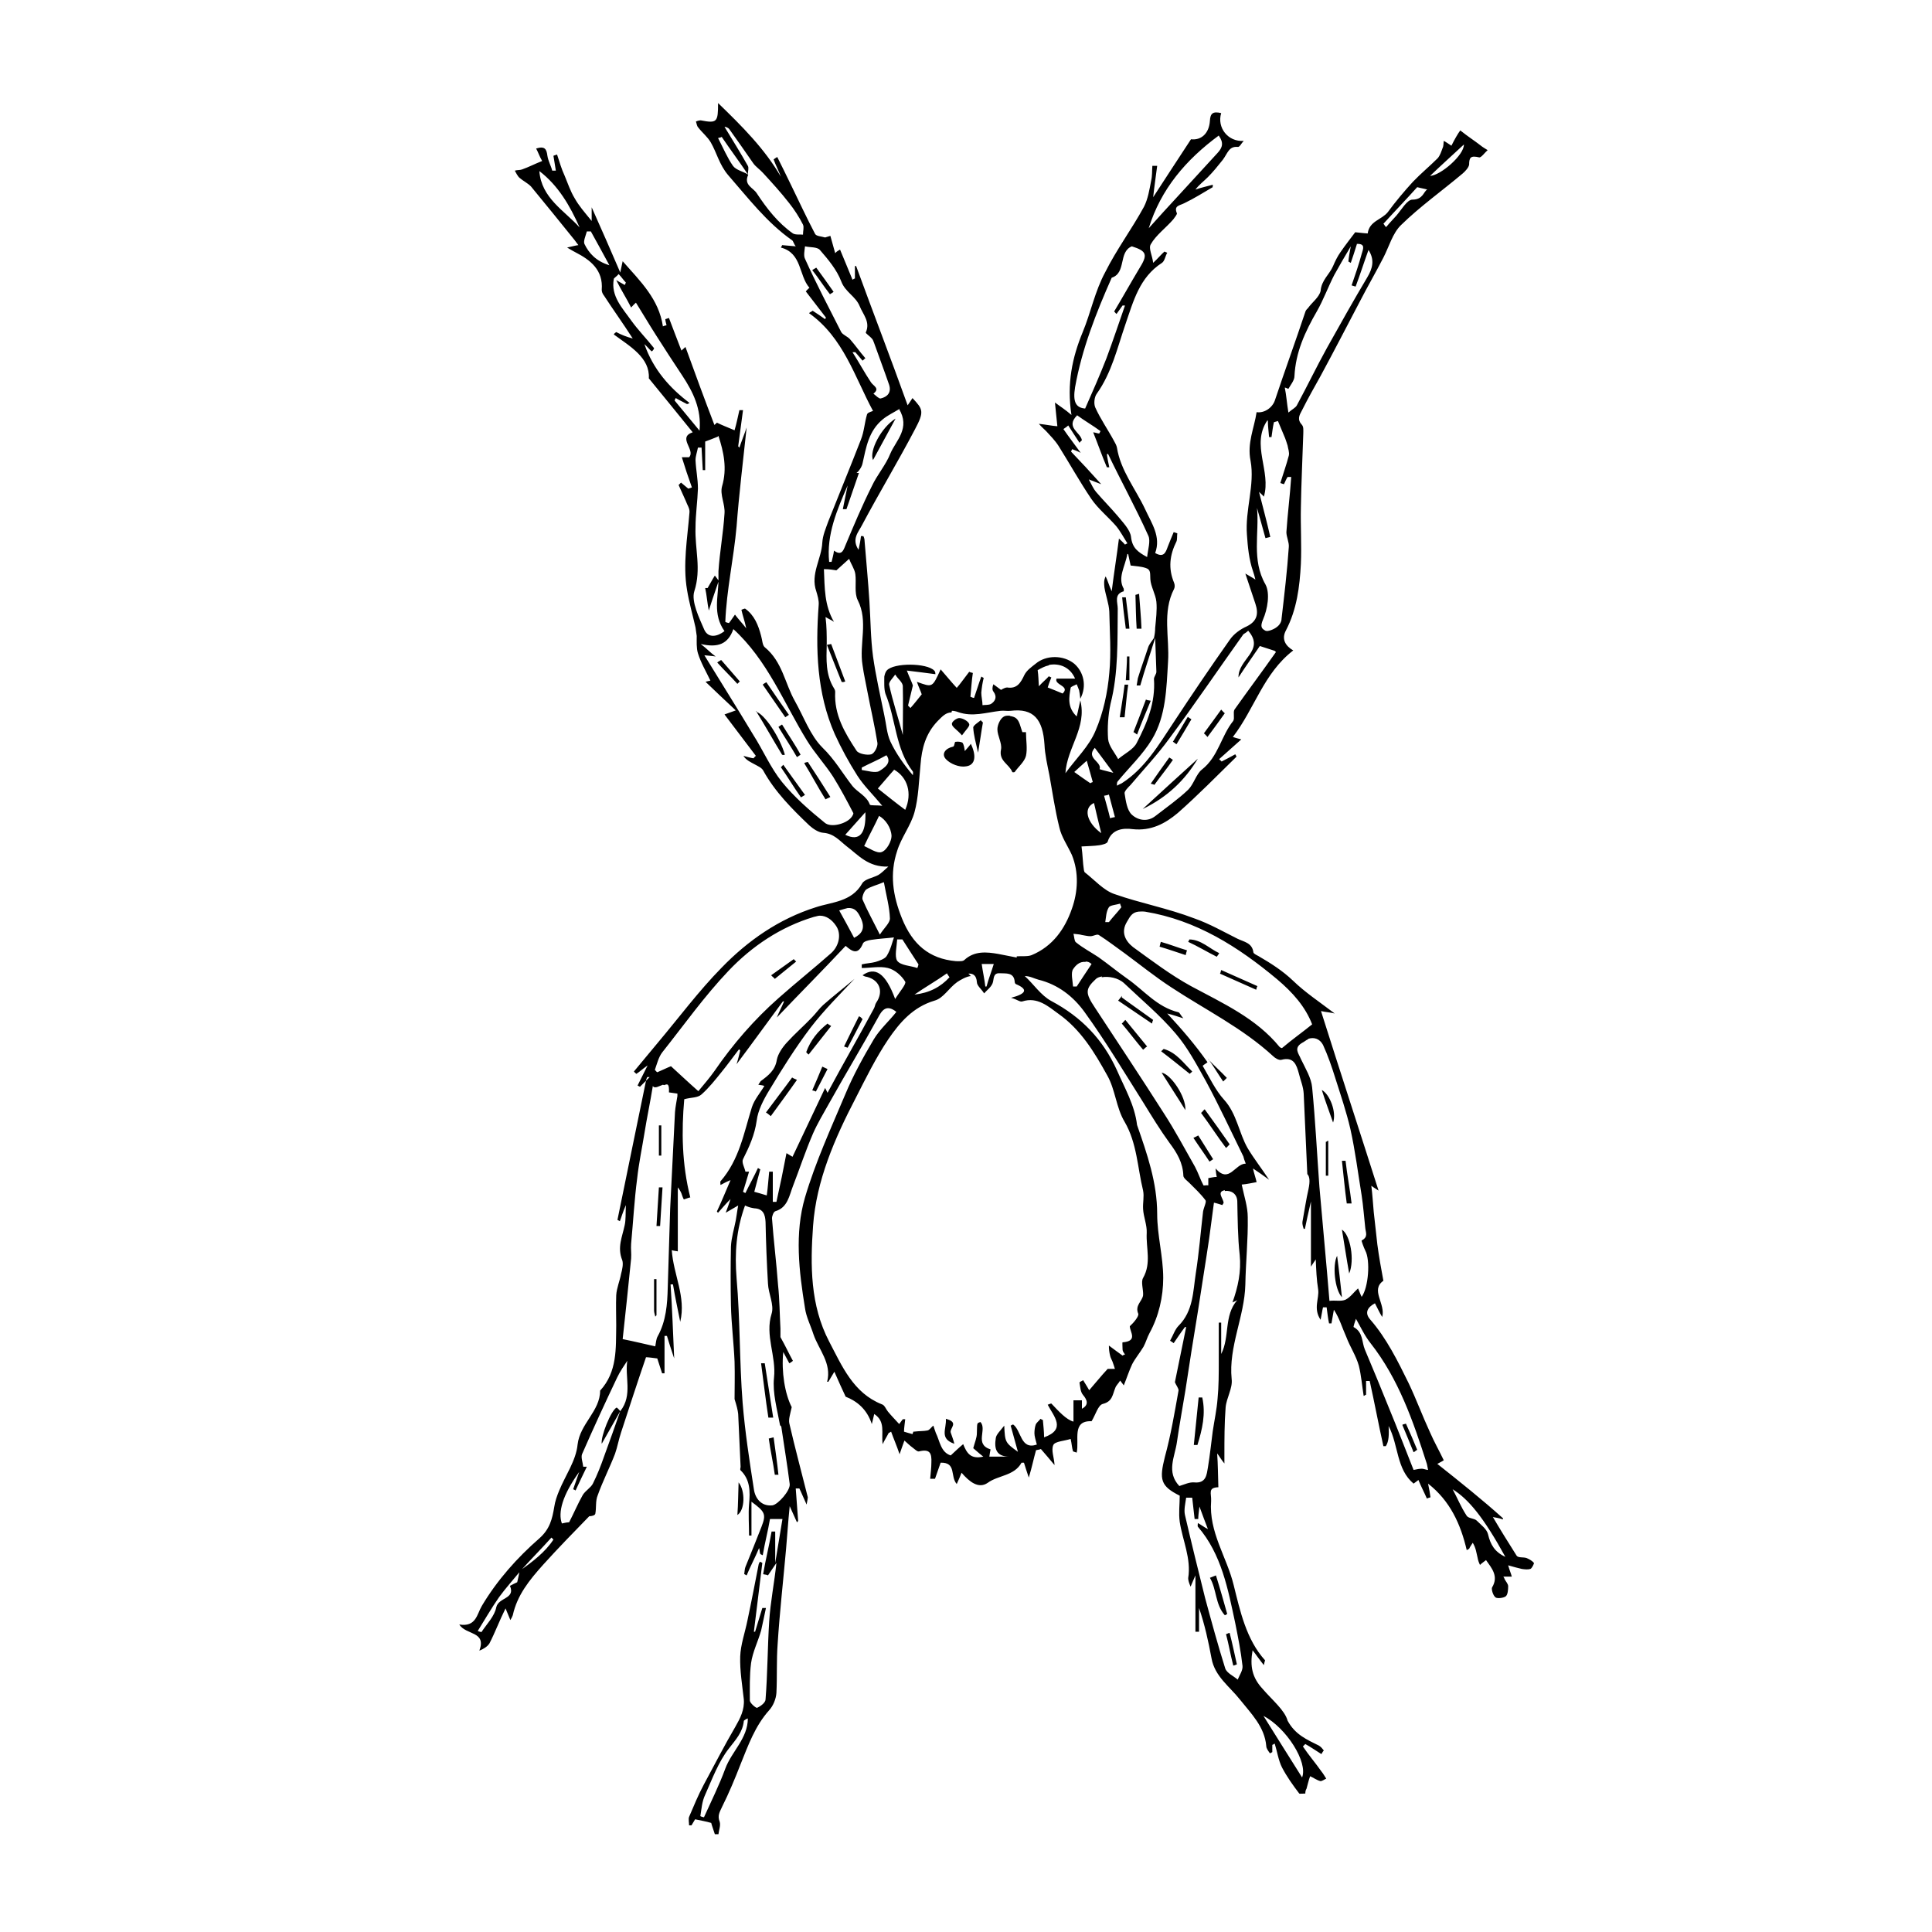 <?xml version="1.0" encoding="UTF-8" standalone="no"?>
<!-- Created with Inkscape (http://www.inkscape.org/) -->
<svg xmlns:dc="http://purl.org/dc/elements/1.1/" xmlns:cc="http://creativecommons.org/ns#" xmlns:rdf="http://www.w3.org/1999/02/22-rdf-syntax-ns#" xmlns:svg="http://www.w3.org/2000/svg" xmlns="http://www.w3.org/2000/svg" version="1.1" width="100%" height="100%" viewBox="0 0 48 48" id="Layer_1" xml:space="preserve">
<defs id="defs127" />
<path d="m 17.84,2.56 c 0.00,0.47 -0.02,0.51 -0.43,0.43 -0.03,-0.00 -0.08,0.01 -0.12,0.03 0.02,0.05 0.02,0.11 0.06,0.15 0.09,0.12 0.23,0.23 0.31,0.37 0.15,0.26 0.21,0.55 0.43,0.81 0.49,0.56 0.96,1.18 1.59,1.62 0.03,0.02 0.04,0.09 0.09,0.15 L 19.43,6.09 c -0.00,0.02 -0.02,0.04 -0.03,0.06 0.53,0.14 0.44,0.69 0.71,1 -0.05,0.04 -0.08,0.08 -0.09,0.09 l 0.5,0.65 L 20.5,7.93 c -0.10,-0.07 -0.20,-0.14 -0.31,-0.21 -0.02,0.02 -0.06,0.03 -0.09,0.06 0.86,0.61 1.14,1.60 1.59,2.43 -0.09,0.03 -0.14,0.05 -0.15,0.09 -0.06,0.20 -0.07,0.42 -0.15,0.62 -0.26,0.67 -0.54,1.35 -0.81,2.03 -0.06,0.17 -0.14,0.35 -0.15,0.53 -0.02,0.41 -0.30,0.78 -0.15,1.21 0.03,0.10 0.07,0.23 0.06,0.34 -0.08,1.09 -0.05,2.19 0.40,3.21 0.16,0.35 0.35,0.70 0.56,1.03 0.16,0.25 0.38,0.46 0.62,0.75 -0.15,-0.02 -0.29,0.00 -0.31,-0.03 -0.07,-0.21 -0.31,-0.31 -0.43,-0.46 -0.25,-0.32 -0.44,-0.66 -0.75,-0.96 -0.30,-0.30 -0.46,-0.76 -0.68,-1.15 -0.25,-0.44 -0.31,-0.98 -0.75,-1.34 -0.06,-0.05 -0.06,-0.18 -0.09,-0.28 -0.07,-0.27 -0.17,-0.52 -0.40,-0.68 -0.02,0.00 -0.06,0.02 -0.09,0.03 0.03,0.14 0.08,0.27 0.12,0.46 -0.11,-0.14 -0.19,-0.22 -0.28,-0.34 -0.06,0.08 -0.10,0.15 -0.15,0.21 -0.03,-0.01 -0.06,-0.01 -0.09,-0.03 0.03,-0.79 0.21,-1.58 0.28,-2.37 0.06,-0.80 0.16,-1.61 0.25,-2.46 -0.06,0.18 -0.13,0.35 -0.18,0.5 -0.01,-0.00 -0.01,-0.02 -0.03,-0.03 0.04,-0.30 0.08,-0.60 0.12,-0.90 l -0.09,0 c -0.04,0.17 -0.07,0.33 -0.12,0.5 C 18.06,10.61 17.93,10.56 17.81,10.5 17.79,10.53 17.75,10.55 17.75,10.56 17.50,9.91 17.27,9.28 17.03,8.62 17.00,8.65 16.97,8.67 16.93,8.71 16.82,8.43 16.72,8.16 16.62,7.90 16.60,7.91 16.55,7.92 16.53,7.93 c 0.00,0.05 0.02,0.10 0.03,0.15 -0.02,0.01 -0.06,0.01 -0.09,0.03 -0.10,-0.68 -0.56,-1.12 -1,-1.62 -0.02,0.08 -0.03,0.15 -0.06,0.28 -0.24,-0.56 -0.46,-1.06 -0.71,-1.62 l 0,0.34 C 14.52,5.27 14.38,5.11 14.28,4.93 14.17,4.75 14.11,4.56 14.03,4.37 13.95,4.20 13.90,4.02 13.84,3.84 13.81,3.85 13.77,3.86 13.75,3.87 l 0.06,0.37 c -0.03,0.00 -0.06,-0.00 -0.09,0 -0.03,-0.12 -0.10,-0.24 -0.12,-0.37 -0.02,-0.16 -0.06,-0.25 -0.28,-0.18 0.05,0.09 0.08,0.19 0.15,0.31 -0.18,0.07 -0.33,0.15 -0.5,0.21 -0.05,0.02 -0.12,0.01 -0.18,0.03 0.03,0.05 0.07,0.14 0.12,0.18 0.08,0.07 0.20,0.13 0.28,0.21 0.36,0.44 0.73,0.89 1.09,1.34 0.03,0.04 0.05,0.07 0.09,0.12 -0.08,0.01 -0.14,0.03 -0.28,0.06 0.12,0.07 0.15,0.09 0.21,0.12 0.37,0.19 0.69,0.44 0.65,0.93 -0.00,0.05 0.02,0.10 0.06,0.15 0.22,0.34 0.46,0.67 0.71,1.06 C 15.57,8.37 15.44,8.32 15.31,8.25 15.29,8.27 15.26,8.28 15.25,8.31 c 0.41,0.30 0.90,0.58 0.87,1.09 0.41,0.50 0.75,0.92 1.09,1.34 -0.39,0.13 0.08,0.44 -0.09,0.62 -0.04,-0.00 -0.11,0.00 -0.18,0 0.08,0.26 0.16,0.50 0.25,0.75 -0.02,0.01 -0.06,0.02 -0.09,0.03 -0.06,-0.05 -0.12,-0.10 -0.18,-0.15 -0.01,0.01 -0.04,0.04 -0.06,0.06 0.06,0.14 0.12,0.26 0.18,0.40 0.03,0.09 0.10,0.18 0.09,0.28 -0.05,0.64 -0.17,1.29 -0.06,1.93 0.05,0.31 0.14,0.62 0.21,0.93 0.01,0.06 0.02,0.14 0.03,0.21 0.00,0.14 -0.01,0.30 0.03,0.43 0.07,0.23 0.20,0.45 0.31,0.68 -0.04,0.01 -0.10,0.02 -0.12,0.03 0.23,0.22 0.46,0.44 0.75,0.71 L 18,17.75 c 0.26,0.34 0.52,0.69 0.78,1.03 -0.02,0.01 -0.04,0.04 -0.06,0.06 -0.07,-0.01 -0.17,-0.04 -0.25,-0.06 0.07,0.11 0.19,0.16 0.28,0.21 0.07,0.04 0.17,0.08 0.21,0.15 0.29,0.53 0.72,0.96 1.15,1.37 0.09,0.08 0.22,0.17 0.34,0.18 0.27,0.02 0.40,0.19 0.59,0.34 0.28,0.21 0.53,0.52 1.03,0.5 -0.11,0.10 -0.18,0.17 -0.25,0.21 -0.13,0.07 -0.34,0.10 -0.40,0.21 -0.26,0.46 -0.76,0.46 -1.15,0.59 -0.92,0.29 -1.69,0.83 -2.34,1.5 -0.57,0.58 -1.06,1.24 -1.59,1.87 -0.19,0.23 -0.39,0.47 -0.59,0.71 0.01,0.02 0.04,0.04 0.06,0.06 0.08,-0.05 0.15,-0.12 0.28,-0.21 -0.10,0.20 -0.17,0.34 -0.25,0.5 0.02,0.01 0.04,0.02 0.06,0.03 0.05,-0.05 0.10,-0.10 0.15,-0.15 0.00,-0.03 0.02,-0.06 0.03,-0.09 l 0.06,0 c -0.03,0.03 -0.06,0.06 -0.09,0.09 -0.24,1.15 -0.47,2.30 -0.71,3.46 0.01,0.00 0.04,0.02 0.06,0.03 0.04,-0.10 0.07,-0.22 0.15,-0.40 -0.01,0.21 -0.00,0.37 -0.03,0.5 -0.06,0.29 -0.19,0.55 -0.06,0.87 0.03,0.09 -0.00,0.23 -0.03,0.34 -0.03,0.17 -0.11,0.35 -0.12,0.53 -0.01,0.25 0.00,0.49 0,0.75 -0.01,0.57 0.03,1.15 -0.40,1.62 0.00,0.51 -0.50,0.82 -0.56,1.34 -0.04,0.40 -0.30,0.76 -0.46,1.15 -0.05,0.12 -0.10,0.26 -0.12,0.40 -0.05,0.30 -0.11,0.55 -0.37,0.78 -0.55,0.48 -1.05,1.04 -1.43,1.68 -0.12,0.20 -0.14,0.53 -0.56,0.46 0.17,0.27 0.68,0.16 0.5,0.65 0.10,-0.04 0.20,-0.10 0.25,-0.18 0.14,-0.27 0.25,-0.57 0.40,-0.87 L 12.68,40.25 c 0.03,-0.05 0.05,-0.09 0.06,-0.12 0.11,-0.50 0.41,-0.87 0.75,-1.25 0.37,-0.41 0.76,-0.81 1.15,-1.21 0.06,0.00 0.14,-0.02 0.15,-0.06 0.03,-0.15 0.00,-0.32 0.06,-0.46 0.12,-0.34 0.30,-0.69 0.43,-1.03 0.06,-0.17 0.09,-0.35 0.15,-0.53 0.20,-0.61 0.40,-1.23 0.62,-1.87 0.06,0.00 0.20,0.02 0.28,0.03 0.05,0.15 0.08,0.25 0.12,0.37 0.02,-0.00 0.03,0.00 0.06,0 l 0,-0.93 c 0.02,-4.35e-4 0.04,4.55e-4 0.06,0 0.05,0.16 0.10,0.33 0.18,0.56 -0.03,-0.66 -0.05,-1.25 -0.09,-1.84 0.02,-0.00 0.03,0.00 0.06,0 0.05,0.31 0.12,0.62 0.18,0.93 0.15,-0.62 -0.17,-1.17 -0.21,-1.78 0.06,0.02 0.12,0.02 0.15,0.03 l 0,-1.59 c 0.04,0.05 0.07,0.10 0.09,0.15 0.02,0.05 0.03,0.10 0.06,0.15 C 17.08,29.77 17.13,29.75 17.15,29.75 16.94,28.92 16.93,28.10 17,27.31 c 0.18,-0.05 0.33,-0.03 0.43,-0.12 0.18,-0.16 0.34,-0.36 0.5,-0.56 0.14,-0.17 0.29,-0.38 0.43,-0.56 0.01,0.00 0.02,0.02 0.03,0.03 -0.02,0.08 -0.04,0.18 -0.09,0.34 0.42,-0.56 0.78,-1.06 1.15,-1.56 0.01,0.00 0.01,-0.00 0.03,0 -0.05,0.12 -0.12,0.25 -0.18,0.40 0.58,-0.61 1.15,-1.18 1.71,-1.78 0.17,0.15 0.31,0.23 0.43,-0.06 0.02,-0.05 0.13,-0.08 0.21,-0.09 0.19,-0.03 0.40,-0.04 0.56,-0.06 -0.04,0.11 -0.08,0.30 -0.18,0.46 -0.04,0.07 -0.18,0.12 -0.28,0.15 -0.11,0.03 -0.22,0.03 -0.34,0.06 0.00,0.02 -0.00,0.06 0,0.09 0.21,0 0.45,-0.05 0.65,0 0.17,0.04 0.34,0.19 0.43,0.34 0.03,0.06 -0.14,0.25 -0.25,0.43 -0.24,-0.65 -0.50,-0.81 -0.81,-0.59 0.02,0.01 0.03,0.02 0.06,0.03 0.35,0.06 0.48,0.36 0.28,0.65 -0.03,0.04 -0.03,0.10 -0.06,0.15 -0.37,0.69 -0.77,1.38 -1.15,2.09 L 20.5,27.03 c -0.27,0.57 -0.54,1.14 -0.81,1.71 l -0.15,-0.09 c -0.08,0.42 -0.16,0.81 -0.25,1.21 -0.03,-0.00 -0.05,0.00 -0.09,0 l 0,-0.75 c -0.02,6e-4 -0.06,-6.81e-4 -0.09,0 -0.02,0.19 -0.03,0.38 -0.06,0.59 -0.13,-0.04 -0.23,-0.07 -0.31,-0.09 0.05,-0.20 0.10,-0.37 0.15,-0.56 -0.02,-0.00 -0.03,-0.02 -0.06,-0.03 -0.09,0.20 -0.21,0.41 -0.31,0.62 -0.02,-0.01 -0.03,-0.01 -0.06,-0.03 0.05,-0.16 0.10,-0.33 0.15,-0.5 -0.02,7e-4 -0.06,-7.38e-4 -0.09,0 -0.02,-0.10 -0.10,-0.23 -0.06,-0.31 0.15,-0.30 0.29,-0.60 0.34,-0.96 0.03,-0.25 0.17,-0.52 0.31,-0.75 0.32,-0.53 0.65,-1.06 1.03,-1.56 0.33,-0.43 0.73,-0.83 1.09,-1.21 -0.26,0.22 -0.52,0.42 -0.78,0.65 -0.09,0.08 -0.19,0.22 -0.28,0.31 -0.20,0.21 -0.42,0.40 -0.62,0.62 -0.11,0.12 -0.22,0.28 -0.25,0.43 -0.04,0.26 -0.21,0.39 -0.40,0.53 -0.01,0.01 -0.03,0.05 -0.06,0.09 0.05,0.01 0.10,0.01 0.15,0.03 -0.10,0.17 -0.25,0.34 -0.31,0.53 -0.20,0.64 -0.31,1.30 -0.78,1.84 -0.01,0.01 0,0.04 0,0.09 0.07,-0.03 0.10,-0.06 0.25,-0.12 -0.13,0.30 -0.23,0.55 -0.34,0.78 0.01,0.00 0.01,0.02 0.03,0.03 0.09,-0.10 0.18,-0.21 0.31,-0.34 -0.04,0.13 -0.07,0.20 -0.12,0.34 0.12,-0.07 0.19,-0.11 0.31,-0.18 -0.03,0.16 -0.04,0.27 -0.06,0.37 -0.04,0.21 -0.11,0.43 -0.12,0.65 -0.01,0.49 -0.01,0.97 0,1.46 0.01,0.46 0.07,0.93 0.09,1.40 0.01,0.34 0,0.67 0,0.93 0.05,0.16 0.08,0.27 0.09,0.37 0.02,0.44 0.04,0.87 0.06,1.31 0.00,0.03 -0.02,0.07 0,0.09 0.24,0.23 0.24,0.53 0.21,0.84 -0.02,0.25 0,0.52 0,0.78 0.02,9e-4 0.03,-8.52e-4 0.06,0 l 0,-0.84 c 0.34,0.25 0.37,0.31 0.25,0.62 -0.13,0.33 -0.26,0.66 -0.40,1 -0.02,0.05 -0.02,0.12 -0.03,0.18 0.02,0.00 0.03,0.02 0.06,0.03 0.09,-0.22 0.21,-0.44 0.31,-0.68 0.02,0.07 0.01,0.10 0.03,0.15 l 0.06,0.03 c 0.05,-0.30 0.13,-0.60 0.18,-0.90 l 0.31,0 c -0.06,0.37 -0.12,0.72 -0.18,1.09 l 0,-0.78 c -0.03,0.00 -0.05,-0.00 -0.09,0 -0.06,0.35 -0.15,0.70 -0.21,1.06 0.03,0.01 0.09,0.01 0.12,0.03 l 0.21,-0.31 c -0.05,0.49 -0.15,0.97 -0.18,1.46 -0.04,0.63 -0.04,1.30 -0.09,1.93 -0.00,0.08 -0.12,0.17 -0.21,0.21 -0.03,0.01 -0.18,-0.12 -0.18,-0.18 -0.00,-0.31 -0.01,-0.62 0.03,-0.93 0.04,-0.28 0.17,-0.53 0.25,-0.81 0.04,-0.17 0.08,-0.38 0.12,-0.56 -0.02,-0.00 -0.06,0.00 -0.09,0 -0.06,0.20 -0.12,0.39 -0.18,0.59 l -0.03,0 0.21,-1.71 c -0.02,-0.01 -0.03,-0.02 -0.06,-0.03 -0.01,0.02 -0.02,0.03 -0.03,0.06 -0.09,0.46 -0.18,0.93 -0.28,1.40 -0.06,0.30 -0.17,0.60 -0.18,0.90 -0.01,0.35 0.05,0.70 0.09,1.06 0.02,0.26 -0.09,0.47 -0.21,0.68 -0.27,0.46 -0.52,0.95 -0.78,1.43 -0.14,0.26 -0.25,0.53 -0.37,0.81 -0.02,0.05 0,0.15 0,0.21 0.02,0.00 0.03,-0.00 0.06,0 l 0.09,-0.15 c 0.13,0.03 0.27,0.05 0.40,0.09 0.02,0.08 0.06,0.18 0.09,0.28 0.03,0.00 0.06,-0.00 0.09,0 0.01,-0.10 0.06,-0.22 0.03,-0.31 -0.06,-0.15 -0.00,-0.24 0.06,-0.37 0.17,-0.34 0.32,-0.70 0.46,-1.06 0.19,-0.47 0.36,-0.95 0.71,-1.34 0.10,-0.11 0.17,-0.28 0.18,-0.43 0.02,-0.39 0.00,-0.81 0.03,-1.21 0.05,-0.79 0.14,-1.58 0.21,-2.37 0.03,-0.34 0.05,-0.67 0.09,-1.06 0.07,0.16 0.12,0.27 0.18,0.40 0.01,-0.00 0.01,-0.02 0.03,-0.03 -0.02,-0.27 -0.04,-0.53 -0.06,-0.81 0.02,-0.00 0.06,0.00 0.09,0 0.05,0.10 0.10,0.23 0.18,0.40 0.02,-0.11 0.03,-0.15 0.03,-0.18 -0.15,-0.60 -0.32,-1.23 -0.46,-1.84 -0.02,-0.10 0.02,-0.22 0.06,-0.40 -0.17,-0.33 -0.26,-0.88 -0.21,-1.37 0.05,0.09 0.10,0.19 0.15,0.28 0.03,-0.01 0.06,-0.04 0.09,-0.06 -0.10,-0.18 -0.18,-0.36 -0.31,-0.59 0.00,-0.02 0.00,-0.12 0,-0.21 -0.02,-0.36 -0.02,-0.72 -0.06,-1.09 -0.04,-0.55 -0.11,-1.10 -0.15,-1.65 -0.00,-0.06 0.04,-0.17 0.09,-0.18 0.30,-0.09 0.34,-0.39 0.43,-0.62 0.17,-0.44 0.31,-0.87 0.5,-1.31 0.11,-0.25 0.26,-0.50 0.40,-0.75 0.39,-0.70 0.82,-1.41 1.21,-2.12 0.10,-0.19 0.21,-0.35 0.46,-0.15 -0.18,0.23 -0.41,0.43 -0.56,0.68 -0.26,0.44 -0.51,0.89 -0.71,1.37 -0.35,0.83 -0.74,1.68 -1,2.56 -0.26,0.89 -0.15,1.83 0,2.75 0.03,0.22 0.14,0.43 0.21,0.65 0.13,0.38 0.46,0.72 0.34,1.18 -6e-5,1.2e-4 -1.4e-4,-0.00 0.03,0 l 0.15,-0.25 c 0.11,0.25 0.19,0.43 0.28,0.62 0.28,0.11 0.53,0.31 0.65,0.68 0.03,-0.11 0.04,-0.17 0.06,-0.25 0.29,0.19 0.17,0.47 0.21,0.75 0.04,-0.09 0.10,-0.18 0.15,-0.28 0.02,-0.00 0.03,-0.02 0.06,-0.03 0.06,0.17 0.14,0.35 0.21,0.56 0.04,-0.11 0.07,-0.21 0.12,-0.34 0.08,0.07 0.14,0.13 0.21,0.18 0.04,0.03 0.11,0.10 0.15,0.09 0.28,-0.07 0.32,0.05 0.31,0.28 -0.00,0.13 -0.02,0.27 -0.03,0.40 0.03,0.00 0.08,-0.00 0.12,0 L 23.37,36.34 c 0.40,-0.01 0.23,0.34 0.40,0.53 0.05,-0.11 0.08,-0.18 0.12,-0.28 0.19,0.22 0.42,0.41 0.65,0.25 0.26,-0.19 0.66,-0.17 0.84,-0.5 0.00,-0.00 0.02,-0.00 0.06,0 0.03,0.10 0.07,0.22 0.12,0.37 0.08,-0.26 0.12,-0.47 0.18,-0.68 0.03,-0.01 0.08,-0.01 0.12,-0.03 0.11,0.13 0.21,0.24 0.34,0.40 -0.01,-0.19 -0.09,-0.37 -0.03,-0.5 0.04,-0.09 0.28,-0.10 0.43,-0.15 0.03,0.13 0.03,0.22 0.06,0.31 l 0.09,0.03 c 0.07,-0.31 -0.13,-0.80 0.37,-0.78 0.10,-0.16 0.16,-0.40 0.28,-0.43 0.24,-0.06 0.24,-0.23 0.31,-0.40 0.02,-0.06 0.08,-0.11 0.12,-0.18 0.05,0.06 0.08,0.11 0.09,0.12 0.07,-0.17 0.13,-0.36 0.21,-0.53 0.08,-0.15 0.19,-0.28 0.28,-0.43 0.06,-0.11 0.09,-0.23 0.15,-0.34 0.23,-0.42 0.34,-0.90 0.34,-1.37 -3.4e-4,-0.53 -0.15,-1.06 -0.15,-1.59 -3.4e-4,-0.78 -0.25,-1.49 -0.5,-2.21 C 28.19,27.45 27.94,27.03 27.75,26.59 27.40,25.82 26.87,25.27 26.12,24.87 25.86,24.73 25.68,24.45 25.46,24.25 c 0.13,0.00 0.23,0.06 0.34,0.09 0.49,0.12 0.87,0.42 1.15,0.81 0.52,0.72 0.98,1.49 1.46,2.25 0.21,0.34 0.41,0.67 0.65,1 0.18,0.24 0.33,0.49 0.34,0.81 0.00,0.06 0.10,0.13 0.15,0.18 0.14,0.14 0.28,0.27 0.40,0.43 0.03,0.04 -0.04,0.17 -0.06,0.28 -0.06,0.51 -0.10,1.02 -0.18,1.53 -0.07,0.45 -0.06,0.94 -0.43,1.31 -0.09,0.09 -0.14,0.25 -0.21,0.37 0.02,0.01 0.06,0.04 0.09,0.06 0.09,-0.13 0.18,-0.27 0.28,-0.40 0.01,0.00 0.01,-0.00 0.03,0 l -0.28,1.37 c 0.02,0.06 0.10,0.16 0.09,0.21 -0.10,0.56 -0.19,1.10 -0.34,1.65 -0.14,0.56 -0.11,0.72 0.37,0.96 0,0.22 -0.03,0.43 0,0.65 0.07,0.46 0.29,0.91 0.21,1.40 -0.00,0.05 0.02,0.12 0.06,0.21 0.04,-0.09 0.07,-0.17 0.12,-0.28 l 0,1.40 c 0.02,-3.06e-4 0.06,3.97e-4 0.09,0 l 0,-0.59 c 0.14,0.41 0.23,0.82 0.31,1.25 0.08,0.45 0.45,0.70 0.71,1.03 0.27,0.34 0.61,0.67 0.65,1.15 0.00,0.06 0.05,0.12 0.09,0.18 0.01,-0.00 0.04,-0.02 0.06,-0.03 -0.00,-0.06 0.00,-0.12 0,-0.18 0.02,-0.00 0.03,-0.02 0.06,-0.03 0.06,0.19 0.09,0.41 0.18,0.59 0.12,0.23 0.27,0.44 0.43,0.65 0.01,0.01 0.10,0.00 0.15,0 0.00,-0.05 0.01,-0.09 0.03,-0.12 0.03,-0.10 0.05,-0.21 0.09,-0.31 0.07,0.03 0.17,0.10 0.25,0.12 0.04,0.01 0.10,-0.04 0.15,-0.06 -0.04,-0.06 -0.07,-0.12 -0.12,-0.18 -0.14,-0.20 -0.32,-0.41 -0.46,-0.62 0.01,-0.01 0.04,-0.04 0.06,-0.06 0.13,0.07 0.27,0.17 0.40,0.25 0.01,-0.02 0.04,-0.07 0.06,-0.09 -0.03,-0.04 -0.07,-0.09 -0.12,-0.12 -0.30,-0.15 -0.59,-0.27 -0.78,-0.62 C 31.92,42.49 31.61,42.24 31.37,41.96 31.11,41.68 31.05,41.40 31.12,41 c 0.08,0.10 0.16,0.22 0.28,0.37 0.02,-0.10 0.03,-0.11 0.03,-0.12 -0.47,-0.52 -0.62,-1.23 -0.78,-1.87 -0.17,-0.70 -0.62,-1.31 -0.56,-2.09 0.01,-0.19 -0.09,-0.33 0.18,-0.34 -0.01,-0.29 -0.01,-0.57 -0.03,-0.84 0.05,0.06 0.09,0.14 0.18,0.25 0.00,-0.11 0,-0.17 0,-0.21 2e-4,-0.39 -0.00,-0.79 0.03,-1.18 0.02,-0.24 0.18,-0.48 0.15,-0.71 -0.08,-0.80 0.32,-1.55 0.34,-2.34 0.01,-0.56 0.07,-1.12 0.06,-1.68 -0.00,-0.26 -0.09,-0.52 -0.15,-0.81 0.13,-0.01 0.25,-0.04 0.37,-0.06 -0.02,-0.10 -0.06,-0.20 -0.09,-0.34 0.15,0.10 0.25,0.17 0.40,0.28 -0.20,-0.30 -0.38,-0.53 -0.53,-0.78 -0.22,-0.38 -0.27,-0.86 -0.59,-1.21 -0.21,-0.23 -0.36,-0.55 -0.53,-0.84 0.03,-0.03 0.09,-0.06 0.12,-0.09 C 29.69,25.95 29.37,25.58 29,25.18 c 0.16,0.04 0.24,0.07 0.40,0.12 -0.07,-0.08 -0.09,-0.14 -0.12,-0.15 C 28.74,25.02 28.42,24.60 28,24.31 c -0.24,-0.17 -0.47,-0.36 -0.71,-0.53 -0.18,-0.12 -0.39,-0.23 -0.56,-0.37 -0.04,-0.03 -0.04,-0.14 -0.06,-0.21 0.06,0.01 0.15,0.01 0.21,0.03 0.07,0.01 0.14,0.03 0.21,0.03 0.08,-0.00 0.16,-0.06 0.21,-0.03 0.22,0.14 0.44,0.31 0.65,0.46 0.38,0.28 0.75,0.58 1.15,0.84 0.85,0.56 1.77,1.01 2.53,1.71 0.05,0.05 0.15,0.11 0.21,0.09 0.30,-0.08 0.37,0.12 0.43,0.34 0.04,0.17 0.11,0.32 0.12,0.5 0.03,0.66 0.06,1.33 0.09,2 0.06,0.06 0.07,0.18 0.03,0.37 -0.06,0.26 -0.10,0.54 -0.15,0.81 -0.01,0.05 0.01,0.12 0.03,0.18 0.01,-0.00 0.01,0.00 0.03,0 0.04,-0.20 0.09,-0.42 0.15,-0.68 l 0,1.62 c 0.05,-0.08 0.08,-0.12 0.12,-0.18 0.01,0.25 0.02,0.51 0.06,0.75 0.03,0.22 -0.13,0.47 0.06,0.75 0.03,-0.14 0.04,-0.23 0.06,-0.31 0.02,-0.00 0.07,0.00 0.09,0 0.02,0.14 0.03,0.26 0.06,0.40 0.01,-7e-4 0.04,6.81e-4 0.06,0 l 0.06,-0.34 c 0.14,0.21 0.21,0.46 0.31,0.68 0.09,0.24 0.24,0.46 0.31,0.71 0.06,0.24 0.08,0.50 0.12,0.75 0.02,-0.00 0.03,-0.02 0.06,-0.03 l 0,-0.34 c 0.02,-0.00 0.06,0.00 0.09,0 0.12,0.54 0.22,1.08 0.34,1.62 0.02,-0.00 0.04,0.00 0.06,0 C 34.51,35.81 34.51,35.63 34.5,35.43 c 0.25,0.48 0.19,1.07 0.62,1.43 0.04,-0.03 0.07,-0.05 0.12,-0.09 0.07,0.17 0.15,0.32 0.21,0.46 0.02,-0.01 0.06,-0.02 0.09,-0.03 -0.01,-0.09 -0.03,-0.19 -0.06,-0.34 0.55,0.43 0.81,1.01 0.96,1.65 0.02,-0.00 0.03,-0.02 0.06,-0.03 0.02,-0.05 0.06,-0.10 0.09,-0.15 0.08,0.13 0.09,0.25 0.12,0.37 0.01,0.06 0.03,0.12 0.06,0.18 0.04,-0.04 0.10,-0.08 0.15,-0.12 0.14,0.20 0.32,0.40 0.15,0.68 -0.02,0.04 0.02,0.20 0.09,0.25 0.05,0.03 0.20,0.01 0.25,-0.03 0.05,-0.04 0.06,-0.16 0.06,-0.25 -0.00,-0.06 -0.06,-0.12 -0.09,-0.18 -0.00,-0.01 -0.01,-0.03 -0.03,-0.06 l 0.21,0 c -0.02,-0.08 -0.05,-0.14 -0.09,-0.28 0.14,0.04 0.25,0.07 0.34,0.09 0.07,0.01 0.15,0.02 0.21,0 0.04,-0.01 0.10,-0.14 0.09,-0.15 -0.04,-0.05 -0.11,-0.09 -0.18,-0.12 -0.08,-0.03 -0.21,-0.00 -0.25,-0.06 -0.21,-0.33 -0.42,-0.67 -0.59,-0.96 0.03,0.01 0.15,0.02 0.25,0.06 l 0,-0.03 C 36.84,37.27 36.29,36.83 35.71,36.37 35.81,36.32 35.87,36.28 35.87,36.28 35.75,36.03 35.63,35.82 35.53,35.59 35.34,35.18 35.19,34.77 35,34.37 c -0.27,-0.55 -0.55,-1.12 -0.96,-1.59 -0.14,-0.16 -0.07,-0.30 0.12,-0.40 0.06,0.11 0.11,0.23 0.18,0.34 0.09,-0.33 -0.30,-0.67 0.03,-0.90 -0.06,-0.32 -0.11,-0.60 -0.15,-0.90 -0.03,-0.26 -0.06,-0.54 -0.09,-0.81 -0.02,-0.21 -0.03,-0.42 -0.06,-0.65 0.08,0.06 0.14,0.09 0.18,0.12 -0.47,-1.48 -0.95,-2.94 -1.43,-4.46 0.14,0.03 0.22,0.03 0.34,0.06 -0.38,-0.29 -0.73,-0.52 -1.03,-0.81 -0.26,-0.25 -0.56,-0.44 -0.87,-0.62 -0.04,-0.02 -0.12,-0.06 -0.12,-0.09 -0.03,-0.24 -0.24,-0.26 -0.40,-0.34 -0.34,-0.17 -0.69,-0.37 -1.06,-0.5 C 29.00,22.56 28.33,22.44 27.68,22.21 27.42,22.12 27.19,21.86 26.96,21.68 26.94,21.67 26.94,21.65 26.93,21.62 26.90,21.44 26.90,21.24 26.87,21.03 27.03,21.02 27.17,21.02 27.31,21 c 0.07,-0.01 0.20,-0.04 0.21,-0.09 0.10,-0.32 0.40,-0.34 0.62,-0.31 0.46,0.05 0.81,-0.14 1.12,-0.40 0.50,-0.44 0.98,-0.93 1.46,-1.40 -0.00,-0.01 -0.02,-0.04 -0.03,-0.06 -0.11,0.06 -0.22,0.12 -0.34,0.18 -0.01,-0.02 -0.04,-0.03 -0.06,-0.06 L 30.84,18.37 c -0.12,-0.03 -0.15,-0.04 -0.21,-0.06 0.54,-0.70 0.76,-1.58 1.5,-2.15 -0.19,-0.11 -0.30,-0.28 -0.18,-0.5 0.27,-0.52 0.34,-1.08 0.37,-1.65 0.02,-0.46 -0.01,-0.94 0,-1.40 0.01,-0.61 0.04,-1.22 0.06,-1.84 0.00,-0.08 0.01,-0.16 -0.03,-0.21 -0.13,-0.14 -0.07,-0.24 0,-0.37 C 32.50,9.89 32.66,9.61 32.81,9.34 33.14,8.73 33.46,8.11 33.78,7.5 33.97,7.13 34.18,6.77 34.37,6.40 34.51,6.13 34.60,5.79 34.81,5.59 35.28,5.13 35.83,4.74 36.34,4.31 36.41,4.25 36.49,4.16 36.5,4.09 c 0.00,-0.18 0.04,-0.23 0.25,-0.18 0.05,0.01 0.14,-0.12 0.21,-0.18 -0.06,-0.04 -0.12,-0.07 -0.18,-0.12 -0.14,-0.11 -0.30,-0.21 -0.5,-0.37 C 36.22,3.32 36.14,3.46 36.06,3.62 35.98,3.57 35.93,3.53 35.87,3.5 c -0.01,0.06 -0.00,0.12 -0.03,0.18 -0.03,0.08 -0.06,0.18 -0.12,0.25 -0.20,0.20 -0.42,0.38 -0.62,0.59 -0.21,0.23 -0.43,0.49 -0.62,0.75 -0.15,0.19 -0.46,0.22 -0.5,0.53 -3.41e-4,0.00 -0.15,-0.01 -0.31,-0.03 -0.09,0.12 -0.24,0.31 -0.37,0.5 -0.07,0.10 -0.13,0.22 -0.18,0.34 -0.09,0.21 -0.29,0.35 -0.31,0.62 C 32.77,7.39 32.60,7.51 32.5,7.65 32.47,7.68 32.44,7.71 32.43,7.75 c -0.24,0.72 -0.51,1.46 -0.75,2.18 -0.06,0.20 -0.27,0.34 -0.46,0.31 -0.06,0.40 -0.24,0.77 -0.15,1.21 0.11,0.60 -0.14,1.22 -0.09,1.84 0.02,0.30 0.05,0.61 0.15,0.90 0.02,0.06 0.04,0.12 0.06,0.21 -0.07,-0.05 -0.12,-0.07 -0.25,-0.15 0.10,0.29 0.17,0.52 0.25,0.75 0.08,0.24 0.05,0.43 -0.21,0.56 -0.16,0.07 -0.33,0.19 -0.43,0.34 -0.48,0.68 -0.94,1.36 -1.40,2.06 -0.36,0.54 -0.70,1.13 -1.28,1.5 -0.04,0.02 -0.07,0.03 -0.12,0.06 -0.00,-0.07 0.00,-0.09 0.03,-0.12 0.28,-0.34 0.61,-0.65 0.84,-1.03 0.35,-0.58 0.36,-1.27 0.40,-1.93 0.04,-0.60 -0.15,-1.23 0.15,-1.81 0.02,-0.04 0.02,-0.10 0,-0.15 -0.15,-0.36 -0.11,-0.69 0.06,-1.03 C 29.25,13.40 29.24,13.32 29.25,13.25 l -0.09,-0.03 c -0.05,0.12 -0.10,0.24 -0.15,0.37 -0.05,0.14 -0.10,0.27 -0.31,0.15 0.15,-0.41 -0.09,-0.74 -0.25,-1.09 C 28.21,12.14 27.84,11.69 27.75,11.12 27.74,11.07 27.71,11.01 27.68,10.96 27.53,10.68 27.34,10.41 27.21,10.12 27.17,10.02 27.19,9.86 27.25,9.78 27.62,9.26 27.76,8.64 27.96,8.06 28.16,7.48 28.31,6.89 28.87,6.53 28.94,6.48 28.95,6.36 29,6.28 L 28.93,6.25 c -0.09,0.08 -0.16,0.17 -0.28,0.28 -0.02,-0.18 -0.12,-0.36 -0.06,-0.46 0.13,-0.23 0.38,-0.41 0.56,-0.62 0.03,-0.04 0.10,-0.13 0.09,-0.15 -0.08,-0.19 0.06,-0.19 0.18,-0.25 0.25,-0.12 0.47,-0.26 0.71,-0.40 -0.01,-0.02 0.01,-0.03 0,-0.06 -0.14,0.04 -0.29,0.07 -0.43,0.12 0.09,-0.12 0.20,-0.20 0.31,-0.31 0.13,-0.13 0.25,-0.28 0.37,-0.43 C 30.50,3.81 30.53,3.63 30.75,3.65 30.80,3.66 30.84,3.56 30.90,3.5 30.51,3.53 30.23,3.17 30.34,2.81 30.13,2.76 30.07,2.82 30.06,3 30.04,3.32 29.84,3.49 29.59,3.46 29.27,3.95 28.96,4.42 28.65,4.90 28.68,4.62 28.72,4.36 28.75,4.12 c -0.03,-0.00 -0.08,0.00 -0.12,0 -0.01,0.13 -0.00,0.24 -0.03,0.37 -0.04,0.21 -0.08,0.46 -0.18,0.65 -0.30,0.55 -0.68,1.06 -0.96,1.62 C 27.20,7.24 27.10,7.77 26.90,8.25 26.64,8.88 26.50,9.53 26.62,10.31 26.46,10.17 26.34,10.10 26.21,10 c 0.02,0.22 0.04,0.38 0.06,0.59 -0.14,-0.01 -0.27,-0.04 -0.46,-0.06 0.08,0.09 0.14,0.14 0.18,0.18 0.11,0.12 0.22,0.23 0.31,0.37 0.27,0.43 0.52,0.88 0.81,1.31 0.17,0.25 0.42,0.45 0.62,0.68 0.10,0.12 0.19,0.29 0.28,0.43 -0.02,0.01 -0.03,0.01 -0.06,0.03 -0.05,-0.06 -0.12,-0.12 -0.15,-0.15 -0.05,0.40 -0.12,0.83 -0.18,1.31 -0.07,-0.15 -0.10,-0.27 -0.15,-0.37 -0.05,0.10 -0.04,0.18 -0.03,0.28 0.03,0.19 0.11,0.40 0.12,0.59 0.01,0.51 0.05,1.02 0,1.53 -0.04,0.48 -0.15,0.99 -0.34,1.43 -0.16,0.39 -0.49,0.70 -0.75,1.06 0.04,-0.64 0.54,-1.13 0.37,-1.81 -0.03,0.12 -0.05,0.25 -0.09,0.40 -0.24,-0.23 -0.19,-0.48 -0.15,-0.71 0.00,-0.03 0.10,-0.06 0.15,-0.09 0.02,0.05 0.04,0.09 0.06,0.15 0.01,0.05 0.02,0.11 0.03,0.21 0.17,-0.32 0.08,-0.67 -0.15,-0.87 -0.27,-0.22 -0.70,-0.22 -0.96,0 -0.10,0.08 -0.22,0.16 -0.28,0.28 -0.09,0.19 -0.18,0.35 -0.43,0.31 -0.04,-0.00 -0.10,0.03 -0.15,0.06 L 24.68,17 c -0.03,0.08 -0.03,0.14 0,0.18 0.10,0.13 0.05,0.24 -0.06,0.31 -0.06,0.03 -0.14,0.02 -0.21,0.03 -0.00,-0.10 -0.03,-0.21 -0.03,-0.31 0.01,-0.12 0.03,-0.25 0.06,-0.37 -0.02,-0.00 -0.03,-0.02 -0.06,-0.03 -0.06,0.16 -0.12,0.36 -0.18,0.53 -0.03,-0.00 -0.06,-0.02 -0.09,-0.03 0.02,-0.19 0.03,-0.40 0.06,-0.59 -0.02,-0.01 -0.06,-0.01 -0.09,-0.03 -0.11,0.14 -0.22,0.30 -0.31,0.40 -0.13,-0.14 -0.26,-0.30 -0.40,-0.46 -0.21,0.46 -0.20,0.45 -0.59,0.31 0.04,0.12 0.09,0.22 0.12,0.31 -0.09,0.11 -0.18,0.23 -0.28,0.34 l -0.06,-0.06 0.12,-0.5 c -0.02,-0.07 -0.09,-0.21 -0.15,-0.37 0.25,0.03 0.49,0.06 0.71,0.09 -0.00,-0.06 -0.02,-0.08 -0.03,-0.09 -0.18,-0.19 -1.01,-0.20 -1.18,0 -0.03,0.03 -0.05,0.10 -0.06,0.15 -0.00,0.14 -0.01,0.31 0.03,0.43 0.26,0.63 0.24,1.36 0.68,1.93 0.01,0.02 -0.00,0.05 0,0.09 -0.22,-0.26 -0.42,-0.54 -0.56,-0.84 -0.09,-0.20 -0.10,-0.43 -0.15,-0.65 -0.10,-0.49 -0.21,-0.97 -0.28,-1.46 -0.06,-0.45 -0.06,-0.91 -0.09,-1.37 -0.03,-0.49 -0.08,-1.00 -0.12,-1.5 -0.00,-0.04 -0.01,-0.08 -0.03,-0.12 -0.01,0.00 -0.04,-0.00 -0.06,0 -0.01,0.10 -0.03,0.20 -0.06,0.34 -0.18,-0.27 -0.00,-0.44 0.09,-0.62 0.42,-0.79 0.89,-1.57 1.31,-2.37 0.24,-0.45 0.20,-0.50 -0.06,-0.78 -0.04,0.06 -0.07,0.11 -0.12,0.18 -0.42,-1.17 -0.86,-2.31 -1.28,-3.46 -0.01,0.00 -0.01,-0.00 -0.03,0 l 0,0.31 c -0.02,0.00 -0.04,0.02 -0.06,0.03 -0.10,-0.24 -0.20,-0.49 -0.31,-0.75 -0.02,0.02 -0.07,0.03 -0.12,0.09 -0.04,-0.15 -0.08,-0.29 -0.12,-0.43 L 20.5,5.90 C 20.40,5.87 20.28,5.87 20.25,5.81 20.04,5.41 19.85,5.00 19.65,4.59 19.54,4.36 19.42,4.12 19.31,3.90 c -0.02,0.01 -0.06,0.04 -0.09,0.06 0.05,0.14 0.13,0.29 0.18,0.43 C 19.00,3.70 18.44,3.14 17.84,2.56 z m 12.18,23.75 c 0.13,0.18 0.24,0.37 0.37,0.56 0.02,-0.02 0.06,-0.06 0.09,-0.09 -0.14,-0.15 -0.32,-0.31 -0.46,-0.46 z M 18,3.15 c 0.03,0.00 0.09,0.02 0.12,0.06 0.20,0.28 0.39,0.55 0.59,0.84 0.06,0.09 0.17,0.16 0.25,0.25 0.22,0.24 0.44,0.48 0.65,0.75 0.12,0.15 0.25,0.35 0.34,0.53 0.03,0.07 -0.00,0.15 0,0.25 -0.08,-0.01 -0.18,0.01 -0.25,-0.03 -0.37,-0.26 -0.65,-0.62 -0.90,-1 C 18.71,4.66 18.47,4.60 18.59,4.34 18.47,4.26 18.29,4.23 18.21,4.12 18.07,3.92 17.96,3.66 17.84,3.43 17.86,3.42 17.91,3.42 17.93,3.40 c 0.21,0.31 0.44,0.62 0.65,0.93 0.00,-0.07 0.03,-0.16 0,-0.21 C 18.40,3.80 18.20,3.48 18,3.15 z M 30.28,3.37 c 0.13,0.18 0.09,0.30 -0.03,0.43 -0.32,0.35 -0.67,0.73 -1,1.09 -0.24,0.26 -0.47,0.51 -0.71,0.78 0.30,-0.97 0.92,-1.70 1.75,-2.31 z M 36.37,3.59 C 36.38,3.85 35.79,4.36 35.53,4.37 35.80,4.11 36.07,3.87 36.37,3.59 z M 13.40,4.25 c 0.47,0.36 0.76,0.86 1,1.40 -0.38,-0.42 -0.95,-0.73 -1,-1.40 z m 21.81,0.40 c 0.11,0.03 0.19,0.04 0.25,0.06 -0.09,0.04 -0.10,0.25 -0.37,0.25 -0.13,-0.00 -0.27,0.25 -0.40,0.40 -0.07,0.08 -0.17,0.18 -0.25,0.28 C 34.40,5.62 34.40,5.58 34.37,5.56 34.67,5.23 34.96,4.93 35.21,4.65 z M 14.59,5.75 c 0.02,0.00 0.06,-0.00 0.09,0 0.14,0.25 0.28,0.51 0.46,0.84 -0.33,-0.10 -0.51,-0.30 -0.62,-0.53 -0.03,-0.07 0.03,-0.20 0.06,-0.31 z m 19.12,0.31 c 0.23,-0.01 0.15,0.14 0.12,0.25 -0.07,0.26 -0.16,0.52 -0.25,0.78 C 33.62,7.10 33.65,7.11 33.68,7.12 33.79,6.83 33.88,6.54 34,6.21 c 0.16,0.25 0.10,0.46 -0.03,0.68 -0.34,0.57 -0.67,1.16 -1,1.75 -0.26,0.47 -0.49,0.95 -0.75,1.43 -0.03,0.06 -0.12,0.10 -0.21,0.18 -0.04,-0.24 -0.05,-0.43 -0.09,-0.62 0.03,0.00 0.05,0.02 0.09,0.03 0.05,-0.09 0.15,-0.21 0.15,-0.31 0.03,-0.60 0.26,-1.10 0.56,-1.62 0.16,-0.28 0.28,-0.61 0.43,-0.90 C 33.27,6.61 33.40,6.39 33.56,6.12 33.53,6.27 33.51,6.39 33.5,6.5 c 0.02,0.00 0.03,0.02 0.06,0.03 0.05,-0.14 0.10,-0.30 0.15,-0.46 z M 20,6.12 c 0.12,0.03 0.30,0.01 0.37,0.09 0.20,0.23 0.42,0.49 0.53,0.78 0.10,0.27 0.36,0.37 0.46,0.62 0.08,0.20 0.27,0.39 0.15,0.65 -0.01,0.02 0.11,0.10 0.15,0.15 0.03,0.03 0.04,0.07 0.06,0.12 0.12,0.34 0.25,0.68 0.37,1.03 0.06,0.19 -0.04,0.30 -0.21,0.34 -0.04,0.01 -0.12,-0.07 -0.18,-0.12 0.17,-0.13 -0.00,-0.19 -0.06,-0.28 -0.16,-0.24 -0.30,-0.50 -0.46,-0.75 L 21.25,8.75 c 0.06,0.07 0.12,0.14 0.18,0.21 C 21.46,8.94 21.47,8.92 21.5,8.90 21.36,8.74 21.26,8.59 21.12,8.43 21.06,8.36 20.94,8.32 20.90,8.25 20.59,7.64 20.28,7.05 20,6.43 19.96,6.35 19.99,6.22 20,6.12 z m 8.12,0 c 0.38,0.12 0.40,0.21 0.18,0.56 -0.21,0.35 -0.41,0.71 -0.62,1.06 0.02,0.01 0.03,0.04 0.06,0.06 l 0.15,-0.21 c 0.01,0.00 0.04,-0.00 0.06,0 -0.15,0.43 -0.30,0.88 -0.46,1.31 -0.16,0.41 -0.34,0.82 -0.53,1.25 C 26.73,10.13 26.65,9.99 26.71,9.62 26.88,8.67 27.23,7.78 27.62,6.90 27.99,6.78 27.78,6.26 28.12,6.12 z M 20.28,6.65 20.18,6.71 C 20.33,6.90 20.47,7.12 20.62,7.31 20.65,7.29 20.69,7.27 20.71,7.25 20.57,7.05 20.42,6.84 20.28,6.65 z M 15.37,6.81 c 0.07,0.07 0.12,0.15 0.18,0.21 -0.01,0.01 -0.01,0.04 -0.03,0.06 -0.03,-0.02 -0.09,-0.05 -0.21,-0.12 0.13,0.26 0.26,0.46 0.37,0.68 0.04,-0.04 0.06,-0.07 0.12,-0.12 0.17,0.27 0.32,0.53 0.5,0.81 0.21,0.33 0.43,0.67 0.65,1 0.27,0.41 0.48,0.83 0.43,1.37 l -0.62,-0.75 c 0.01,-0.01 0.01,-0.04 0.03,-0.06 0.08,0.05 0.19,0.10 0.28,0.15 0.02,-0.01 0.04,-0.01 0.06,-0.03 -0.49,-0.37 -0.90,-0.83 -1.12,-1.46 0.08,0.07 0.12,0.13 0.18,0.18 C 16.23,8.71 16.25,8.66 16.25,8.65 16.06,8.41 15.86,8.21 15.68,7.96 15.47,7.66 15.17,7.36 15.25,6.93 c 0.00,-0.02 0.07,-0.06 0.12,-0.12 z m 6.96,3.34 c 0.30,0.49 -0.07,0.79 -0.21,1.12 -0.11,0.28 -0.33,0.53 -0.46,0.81 C 21.41,12.58 21.21,13.06 21,13.56 c -0.05,0.13 -0.10,0.25 -0.28,0.12 -0.01,0.10 -0.04,0.19 -0.06,0.28 -0.02,-0.00 -0.03,0.00 -0.06,0 -0.07,-0.68 0.20,-1.30 0.46,-1.90 -0.04,0.18 -0.08,0.40 -0.12,0.59 0.03,0.00 0.06,-0.00 0.09,0 0.10,-0.30 0.21,-0.60 0.31,-0.90 -0.01,-0.00 -0.04,0.00 -0.06,0 0.02,-0.02 0.04,-0.03 0.06,-0.06 0.04,-0.05 0.08,-0.12 0.09,-0.18 0.09,-0.40 0.15,-0.80 0.5,-1.09 0.12,-0.10 0.27,-0.17 0.40,-0.25 z M 26.75,10.31 c 0.19,0.14 0.40,0.26 0.59,0.40 -0.00,0.01 -0.02,0.04 -0.03,0.06 -0.04,-0.00 -0.08,-0.02 -0.15,-0.03 0.12,0.30 0.22,0.59 0.34,0.87 0.01,-0.00 0.04,0.00 0.06,0 C 27.54,11.51 27.51,11.38 27.5,11.28 l 0.03,0 c 0.32,0.67 0.69,1.34 1,2.03 0.06,0.13 -0.01,0.34 -0.03,0.53 -0.22,-0.12 -0.37,-0.22 -0.40,-0.5 -0.02,-0.18 -0.21,-0.37 -0.34,-0.53 -0.17,-0.20 -0.35,-0.38 -0.53,-0.59 -0.06,-0.07 -0.10,-0.16 -0.18,-0.31 0.13,0.05 0.20,0.08 0.31,0.12 -0.26,-0.29 -0.50,-0.55 -0.75,-0.81 0.01,-0.01 0.01,-0.04 0.03,-0.06 0.05,0.02 0.11,0.04 0.21,0.09 -0.16,-0.22 -0.30,-0.40 -0.43,-0.59 0.04,-0.03 0.08,-0.05 0.12,-0.09 0.09,0.14 0.18,0.28 0.28,0.43 0.02,-0.02 0.03,-0.04 0.06,-0.06 -0.03,-0.20 -0.42,-0.32 -0.12,-0.62 z m -4.5,0.09 c -0.36,0.22 -0.66,0.81 -0.56,1.03 L 22.25,10.40 z m 9.25,0.06 c 0.00,0.14 0.02,0.26 0.03,0.40 0.01,0.00 0.04,-0.00 0.06,0 0.02,-0.13 0.03,-0.24 0.06,-0.37 L 31.75,10.46 c 0.06,0.14 0.12,0.29 0.18,0.43 0.02,0.06 0.04,0.11 0.06,0.18 0.01,0.07 0.05,0.17 0.03,0.25 -0.06,0.23 -0.14,0.45 -0.21,0.68 0.02,0.01 0.06,0.02 0.09,0.03 0.03,-0.06 0.05,-0.12 0.09,-0.18 0.02,0.00 0.06,-0.00 0.09,0 -0.03,0.45 -0.09,0.92 -0.12,1.37 -0.00,0.12 0.07,0.25 0.06,0.37 -0.04,0.59 -0.11,1.18 -0.18,1.78 -0.00,0.08 -0.05,0.16 -0.12,0.21 -0.06,0.05 -0.22,0.12 -0.28,0.09 -0.09,-0.05 -0.14,-0.09 -0.06,-0.28 0.11,-0.25 0.18,-0.65 0.06,-0.87 -0.35,-0.61 -0.15,-1.27 -0.21,-1.90 0.07,0.24 0.14,0.50 0.21,0.75 l 0.12,-0.03 c -0.08,-0.36 -0.18,-0.72 -0.28,-1.12 0.05,0.05 0.09,0.08 0.12,0.12 0.19,-0.63 -0.33,-1.29 0.09,-1.90 z m -13.65,0.37 c 0.13,0.40 0.22,0.81 0.09,1.25 -0.06,0.21 0.08,0.45 0.06,0.68 -0.03,0.48 -0.12,0.96 -0.15,1.43 0.00,0.07 -0.00,0.14 0,0.21 0.00,0.42 -0.15,0.86 0.15,1.28 -0.18,0.14 -0.40,0.18 -0.5,-0.03 -0.13,-0.30 -0.33,-0.71 -0.25,-0.96 0.18,-0.56 0.01,-1.05 0.03,-1.59 0.00,-0.31 0.05,-0.65 0.06,-0.96 0.00,-0.24 -0.05,-0.47 -0.06,-0.71 -0.00,-0.10 0.04,-0.20 0.06,-0.31 0.02,0.00 0.06,-0.00 0.09,0 0.01,0.18 0.02,0.37 0.03,0.56 0.03,-0.00 0.03,10e-4 0.06,0 l 0,-0.71 c 0.08,-0.03 0.19,-0.07 0.31,-0.12 z m 0,3.59 c -0.02,-0.03 -0.06,-0.08 -0.09,-0.12 -0.07,0.11 -0.12,0.21 -0.18,0.31 -0.02,-0.00 -0.03,0.00 -0.06,0 0.04,0.18 0.05,0.36 0.09,0.56 0.08,-0.26 0.17,-0.51 0.25,-0.75 z m 10.18,-0.65 c 0.03,0.14 0.05,0.24 0.06,0.28 0.14,0.02 0.25,0.02 0.37,0.06 0.14,0.04 0.11,0.14 0.12,0.28 0.01,0.18 0.13,0.37 0.15,0.56 0.02,0.21 -0.01,0.43 -0.03,0.65 -0.00,0.08 -0.01,0.16 -0.03,0.25 -0.05,0.08 -0.12,0.15 -0.15,0.25 -0.08,0.25 -0.17,0.49 -0.25,0.75 -0.01,0.05 -0.02,0.13 -0.03,0.18 0.02,0.00 0.06,-0.00 0.09,0 0.11,-0.39 0.25,-0.79 0.37,-1.18 0.01,0.27 0.02,0.56 0.03,0.84 0.00,0.06 -0.06,0.12 -0.06,0.18 0.04,0.59 -0.17,1.09 -0.43,1.59 -0.08,0.16 -0.31,0.27 -0.46,0.40 -0.09,-0.17 -0.23,-0.32 -0.25,-0.5 -0.02,-0.28 -0.00,-0.59 0.06,-0.87 0.20,-0.78 0.17,-1.57 0.18,-2.37 0.00,-0.15 -0.10,-0.36 0.15,-0.43 0.00,-0.00 0.00,-0.05 0,-0.06 -0.16,-0.28 0.03,-0.54 0.09,-0.87 z m -6.93,0.12 c 0.04,0.12 0.13,0.24 0.15,0.37 0.03,0.21 -0.03,0.47 0.06,0.65 0.27,0.53 0.03,1.09 0.12,1.62 0.03,0.22 0.08,0.43 0.12,0.65 0.08,0.42 0.18,0.84 0.25,1.28 0.01,0.09 -0.07,0.25 -0.15,0.28 -0.10,0.03 -0.32,-0.01 -0.37,-0.09 -0.29,-0.44 -0.56,-0.89 -0.53,-1.46 0.00,-0.03 -0.01,-0.06 -0.03,-0.09 -0.21,-0.34 -0.19,-0.71 -0.18,-1.09 0.00,-0.22 -0.00,-0.45 -0.03,-0.68 0.10,0.06 0.16,0.08 0.21,0.12 -0.24,-0.41 -0.23,-0.84 -0.25,-1.31 0.14,0.00 0.24,0.02 0.31,0.03 0.11,-0.10 0.21,-0.19 0.31,-0.28 z m -0.56,2.12 c 0.12,0.31 0.25,0.62 0.37,0.93 C 20.93,16.95 20.96,16.95 21,16.93 L 20.65,16 c -0.03,0.01 -0.09,0.01 -0.12,0.03 z M 28.31,14.75 28.21,14.78 c 0.01,0.29 0.01,0.55 0.03,0.84 0.03,-9e-4 0.08,9.08e-4 0.12,0 -0.01,-0.29 -0.04,-0.58 -0.06,-0.87 z m -0.43,0.09 c 0.02,0.26 0.06,0.51 0.09,0.78 0.03,-0.00 0.06,0.00 0.09,0 -0.02,-0.26 -0.06,-0.51 -0.09,-0.78 -0.03,0.00 -0.05,-0.00 -0.09,0 z M 18.21,15.62 c 0.86,0.78 1.26,1.84 1.84,2.78 0.19,0.31 0.45,0.59 0.65,0.90 0.18,0.29 0.34,0.59 0.5,0.90 0.01,0.02 -0.03,0.09 -0.06,0.12 -0.13,0.15 -0.50,0.25 -0.65,0.12 C 20.12,20.14 19.74,19.81 19.43,19.43 19.14,19.07 18.96,18.64 18.71,18.25 18.32,17.60 17.91,16.95 17.5,16.28 c 0.08,0.01 0.14,0.01 0.28,0.03 -0.14,-0.10 -0.20,-0.18 -0.37,-0.31 0.43,0.10 0.68,0.00 0.81,-0.37 z m 12.81,0.06 c 0.41,0.49 -0.26,0.69 -0.25,1.15 0.19,-0.29 0.36,-0.53 0.53,-0.78 l 0.37,0.12 c 0.00,0.01 0.03,0.02 0.03,0.03 -0.33,0.47 -0.69,0.95 -1.03,1.43 -0.04,0.07 0.01,0.21 -0.03,0.28 -0.30,0.37 -0.37,0.89 -0.78,1.21 -0.14,0.11 -0.20,0.36 -0.34,0.5 -0.24,0.23 -0.54,0.44 -0.81,0.65 -0.20,0.16 -0.44,0.11 -0.59,-0.03 -0.12,-0.11 -0.15,-0.34 -0.18,-0.53 -0.01,-0.05 0.09,-0.15 0.15,-0.21 0.32,-0.38 0.67,-0.75 0.96,-1.15 0.63,-0.85 1.22,-1.72 1.84,-2.59 0.02,-0.02 0.06,-0.03 0.12,-0.09 z M 28,16.31 c -0.00,0.19 -0.02,0.40 -0.03,0.59 0.03,7e-4 0.06,-7.38e-4 0.09,0 l 0,-0.59 c -0.02,-4.35e-4 -0.03,4.54e-4 -0.06,0 z m -10.09,0.09 c -0.02,0.02 -0.06,0.03 -0.09,0.06 0.15,0.17 0.34,0.35 0.5,0.53 0.02,-0.02 0.03,-0.03 0.06,-0.06 -0.15,-0.17 -0.30,-0.35 -0.46,-0.53 z m 8.15,0.12 c 0.27,-0.05 0.53,0.06 0.65,0.34 -0.17,-0.00 -0.31,0.00 -0.46,0 -0.07,0.16 0.35,0.18 0.15,0.37 -0.12,-0.05 -0.24,-0.10 -0.37,-0.15 0.01,-0.04 0.05,-0.15 0.09,-0.25 -0.02,-0.01 -0.04,-0.01 -0.06,-0.03 -0.07,0.08 -0.15,0.14 -0.25,0.25 -0.01,-0.15 -0.01,-0.27 -0.03,-0.40 0.09,-0.05 0.18,-0.10 0.28,-0.12 z m -3.81,0.25 c 0.05,0.09 0.18,0.18 0.18,0.28 0.01,0.40 0,0.79 0,1.21 -0.11,-0.42 -0.25,-0.83 -0.34,-1.25 -0.01,-0.07 0.09,-0.16 0.15,-0.25 z m -3.21,0.18 c -0.03,0.02 -0.06,0.03 -0.09,0.06 l 0.56,0.81 c 0.03,-0.02 0.06,-0.04 0.09,-0.06 -0.19,-0.27 -0.37,-0.53 -0.56,-0.81 z m 8.90,0.06 c -0.03,0.26 -0.08,0.54 -0.12,0.81 0.03,0.00 0.08,-0.00 0.12,0 0.03,-0.26 0.05,-0.54 0.09,-0.81 -0.03,-0.00 -0.05,0.00 -0.09,0 z m 0.53,0.37 c -0.10,0.27 -0.20,0.53 -0.31,0.81 0.03,0.01 0.06,0.04 0.09,0.06 0.10,-0.27 0.23,-0.57 0.34,-0.84 -0.03,-0.01 -0.09,-0.01 -0.12,-0.03 z m 1.87,0.25 c -0.14,0.19 -0.28,0.39 -0.43,0.59 0.03,0.02 0.06,0.06 0.09,0.09 0.14,-0.19 0.29,-0.39 0.43,-0.59 -0.03,-0.02 -0.06,-0.06 -0.09,-0.09 z m -11.56,0.03 c 0.23,0.37 0.43,0.73 0.65,1.09 C 19.45,18.76 19.47,18.76 19.5,18.75 19.38,18.33 19.00,17.74 18.78,17.68 z m 4.87,0 c 0.04,-0.00 0.10,0.01 0.15,0.03 0.36,0.13 0.70,0.01 1.06,-0.03 0.08,-0.01 0.16,0.01 0.25,0 0.57,-0.07 0.80,0.21 0.84,0.84 0.01,0.24 0.07,0.50 0.12,0.75 0.08,0.44 0.14,0.87 0.25,1.31 0.05,0.23 0.21,0.46 0.31,0.68 0.18,0.44 0.15,0.92 0,1.34 -0.17,0.49 -0.47,0.93 -1,1.15 -0.10,0.04 -0.25,0.02 -0.37,0.03 -0.00,0.00 0.00,0.02 0,0.03 -0.15,-0.03 -0.31,-0.06 -0.46,-0.09 -0.29,-0.05 -0.59,-0.08 -0.84,0.15 -0.04,0.04 -0.13,0.03 -0.21,0.03 -0.67,-0.06 -1.08,-0.42 -1.34,-1.06 -0.23,-0.57 -0.31,-1.11 -0.12,-1.68 0.10,-0.33 0.34,-0.63 0.43,-0.96 C 22.82,19.82 22.83,19.40 22.87,19 c 0.03,-0.41 0.13,-0.78 0.43,-1.09 0.11,-0.11 0.20,-0.21 0.34,-0.21 z m 1.43,0.12 c -0.06,-0.00 -0.11,0.00 -0.15,0.03 -0.08,0.05 -0.15,0.20 -0.15,0.31 0.00,0.16 0.12,0.35 0.09,0.5 -0.06,0.29 0.20,0.36 0.28,0.56 0.00,0.01 0.05,0.01 0.06,0 0.09,-0.13 0.24,-0.25 0.28,-0.40 0.04,-0.18 0,-0.39 0,-0.59 -0.04,0.00 -0.08,-0.00 -0.09,0 -0.05,-0.14 -0.07,-0.27 -0.15,-0.34 -0.03,-0.03 -0.09,-0.05 -0.15,-0.06 z m 4.43,0.03 c -0.12,0.20 -0.24,0.41 -0.37,0.62 0.03,0.01 0.05,0.04 0.09,0.06 0.12,-0.20 0.25,-0.41 0.37,-0.62 -0.02,-0.01 -0.06,-0.04 -0.09,-0.06 z m -5.68,0.03 c -0.06,-0.00 -0.19,0.09 -0.18,0.15 0.00,0.07 0.13,0.14 0.25,0.28 0.10,-0.14 0.20,-0.23 0.18,-0.28 -0.02,-0.07 -0.16,-0.15 -0.25,-0.15 z m 0.53,0.06 c -0.06,0.05 -0.19,0.13 -0.18,0.18 0.01,0.18 0.06,0.36 0.12,0.62 0.05,-0.29 0.08,-0.53 0.12,-0.75 -0.02,-0.02 -0.04,-0.04 -0.06,-0.06 z M 19.43,18 c -0.02,0.01 -0.06,0.04 -0.09,0.06 0.15,0.25 0.31,0.49 0.46,0.75 0.02,-0.01 0.06,-0.04 0.09,-0.06 C 19.75,18.49 19.58,18.25 19.43,18 z m 4.31,0.43 c -0.03,0.00 -0.02,0.11 -0.06,0.12 -0.19,0.04 -0.30,0.18 -0.18,0.31 0.11,0.12 0.34,0.21 0.5,0.18 0.24,-0.03 0.26,-0.27 0.12,-0.56 -0.04,0.06 -0.10,0.12 -0.15,0.18 -0.01,-0.07 -0.02,-0.16 -0.06,-0.21 C 23.87,18.43 23.80,18.42 23.75,18.43 z m 3.46,0.15 c 0.14,0.19 0.27,0.36 0.46,0.62 -0.15,-0.04 -0.25,-0.06 -0.34,-0.09 0.06,-0.19 -0.35,-0.27 -0.12,-0.53 z m -5.18,0.18 c 0.15,0.19 -0.05,0.32 -0.18,0.40 -0.10,0.05 -0.29,-0.01 -0.43,-0.03 0.00,-0.02 -0.00,-0.03 0,-0.06 0.19,-0.10 0.41,-0.19 0.62,-0.31 z m 7.03,0.06 c -0.15,0.21 -0.31,0.43 -0.46,0.65 0.02,0.01 0.06,0.01 0.09,0.03 0.15,-0.21 0.31,-0.40 0.46,-0.62 -0.02,-0.02 -0.06,-0.04 -0.09,-0.06 z m 0.71,0.03 c -0.43,0.39 -0.87,0.79 -1.37,1.25 0.62,-0.30 1.05,-0.72 1.37,-1.25 z M 27,18.90 c 0.06,0.20 0.10,0.36 0.15,0.53 -0.02,0.01 -0.04,0.01 -0.06,0.03 -0.13,-0.09 -0.25,-0.17 -0.40,-0.28 0.08,-0.07 0.17,-0.16 0.31,-0.28 z m -6.93,0.03 c -0.03,0.01 -0.06,0.01 -0.09,0.03 0.18,0.29 0.34,0.60 0.53,0.90 0.03,-0.02 0.09,-0.04 0.12,-0.06 -0.18,-0.29 -0.37,-0.58 -0.56,-0.87 z M 19.46,19 c -0.02,0.02 -0.03,0.04 -0.06,0.06 0.17,0.24 0.32,0.50 0.5,0.75 L 20,19.75 C 19.82,19.50 19.63,19.24 19.46,19 z m 2.75,0.12 c 0.34,0.19 0.46,0.59 0.28,1 -0.23,-0.17 -0.44,-0.34 -0.68,-0.53 0.16,-0.18 0.28,-0.33 0.40,-0.46 z m 5.34,0.62 0.15,0.56 c -0.04,0.01 -0.07,0.01 -0.12,0.03 -0.04,-0.18 -0.10,-0.37 -0.15,-0.56 0.04,-0.01 0.08,-0.01 0.12,-0.03 z m -0.37,0.21 c 0.05,0.23 0.11,0.46 0.18,0.75 -0.37,-0.27 -0.45,-0.63 -0.18,-0.75 z M 21.5,20.18 c 0.02,0.54 -0.15,0.73 -0.5,0.56 0.17,-0.19 0.33,-0.37 0.5,-0.56 z m 0.34,0.09 c 0.16,0.09 0.30,0.29 0.31,0.5 0.00,0.13 -0.12,0.36 -0.25,0.40 -0.11,0.04 -0.31,-0.10 -0.43,-0.15 0.13,-0.28 0.25,-0.49 0.37,-0.75 z m 0.12,1.65 c 0.06,0.33 0.14,0.61 0.15,0.90 0.00,0.11 -0.14,0.23 -0.25,0.40 -0.18,-0.36 -0.31,-0.59 -0.43,-0.87 -0.02,-0.05 0.03,-0.20 0.09,-0.25 0.12,-0.08 0.27,-0.11 0.43,-0.18 z m 5.87,0.53 c 0.00,0.02 0.02,0.06 0.03,0.09 -0.10,0.13 -0.21,0.24 -0.31,0.37 -0.02,-0.00 -0.06,0.00 -0.09,0 0.02,-0.12 0.02,-0.26 0.09,-0.37 0.03,-0.05 0.18,-0.06 0.28,-0.09 z M 21.06,22.56 c 0.17,-0.01 0.25,0.07 0.34,0.28 0.10,0.24 -5.8e-4,0.37 -0.18,0.46 -0.13,-0.25 -0.25,-0.46 -0.37,-0.68 0.07,-0.02 0.16,-0.05 0.21,-0.06 z m 7.21,0.09 c 0.04,-0.00 0.11,-0.01 0.18,0 1.27,0.21 2.31,0.87 3.28,1.68 0.39,0.33 0.70,0.68 0.87,1.12 -0.26,0.21 -0.49,0.37 -0.75,0.59 0.01,0.00 -0.03,-0.00 -0.06,-0.03 C 31.21,25.30 30.39,24.93 29.59,24.5 29.08,24.22 28.62,23.87 28.15,23.53 27.96,23.38 27.84,23.16 28,22.90 c 0.08,-0.14 0.13,-0.23 0.28,-0.25 z M 20.37,22.75 c 0.16,0.00 0.30,0.10 0.40,0.25 0.14,0.20 0.08,0.50 -0.12,0.68 -0.43,0.38 -0.87,0.73 -1.31,1.12 -0.60,0.53 -1.13,1.14 -1.59,1.81 -0.12,0.17 -0.26,0.33 -0.40,0.5 -0.25,-0.22 -0.46,-0.42 -0.68,-0.62 -0.08,0.03 -0.22,0.10 -0.34,0.15 -0.02,-0.01 -0.04,-0.04 -0.06,-0.06 0.05,-0.14 0.09,-0.31 0.18,-0.43 0.54,-0.68 1.05,-1.40 1.65,-2.03 0.58,-0.61 1.29,-1.09 2.12,-1.34 0.06,-0.01 0.10,-0.03 0.15,-0.03 z m 1.93,0.59 0.12,0 c 0.13,0.20 0.26,0.41 0.40,0.62 -0.01,0.03 -0.01,0.05 -0.03,0.09 -0.17,-0.06 -0.41,-0.06 -0.5,-0.18 -0.07,-0.11 -0.01,-0.35 0,-0.53 z m 7.25,0 c -0.01,0.02 -0.01,0.03 -0.03,0.06 0.24,0.11 0.47,0.25 0.71,0.37 0.01,-0.02 0.05,-0.06 0.06,-0.09 -0.24,-0.11 -0.45,-0.34 -0.75,-0.34 z m -0.71,0.06 c -0.01,0.03 -0.02,0.08 -0.03,0.12 0.21,0.06 0.43,0.14 0.65,0.21 0.00,-0.03 0.02,-0.08 0.03,-0.12 -0.21,-0.06 -0.43,-0.15 -0.65,-0.21 z m -9.12,0.43 -0.56,0.40 c 0.02,0.03 0.06,0.05 0.09,0.09 l 0.53,-0.43 c -0.02,-0.02 -0.03,-0.03 -0.06,-0.06 z m 7.25,0.06 c 0.05,0.00 0.09,0.01 0.15,0.06 -0.13,0.19 -0.25,0.38 -0.37,0.56 -0.02,-0.00 -0.06,0.00 -0.09,0 -0.01,-0.14 -0.06,-0.34 0,-0.43 0.06,-0.09 0.16,-0.20 0.31,-0.18 z m -2.59,0.06 0.31,0 c -0.06,0.20 -0.13,0.37 -0.18,0.56 -0.01,1.13e-4 -0.01,-1.13e-4 -0.03,0 -0.02,-0.18 -0.06,-0.35 -0.09,-0.56 z m 5.96,0.15 c -0.01,0.02 -0.01,0.06 -0.03,0.09 0.30,0.13 0.60,0.27 0.90,0.40 0.01,-0.03 0.01,-0.06 0.03,-0.09 -0.30,-0.13 -0.60,-0.27 -0.90,-0.40 z m -6.81,0.09 c 0.02,0.03 0.03,0.05 0.06,0.09 -0.22,0.24 -0.50,0.39 -0.87,0.43 0.26,-0.18 0.54,-0.34 0.81,-0.53 z m 0.53,0 c 0.12,-0.01 0.20,0.05 0.21,0.21 0.00,0.09 0.12,0.18 0.18,0.28 0.07,-0.08 0.17,-0.15 0.21,-0.25 0.04,-0.10 7.5e-4,-0.26 0.18,-0.25 0.15,0.01 0.35,-0.03 0.37,0.21 0.00,0.02 0.01,0.05 0.03,0.06 0.31,0.13 0.26,0.24 -0.12,0.34 0.15,0.04 0.22,0.11 0.28,0.09 0.37,-0.12 0.64,0.12 0.90,0.31 0.55,0.39 0.89,0.95 1.21,1.53 0.20,0.35 0.22,0.80 0.43,1.15 0.31,0.53 0.32,1.14 0.46,1.71 0.03,0.15 -0.01,0.30 0,0.46 0.01,0.19 0.10,0.40 0.09,0.59 -0.02,0.38 0.12,0.75 -0.09,1.12 -0.06,0.10 0.01,0.29 0,0.43 -0.02,0.15 -0.21,0.25 -0.12,0.46 0.02,0.06 -0.11,0.22 -0.21,0.31 0.00,0.14 0.21,0.37 -0.18,0.40 -0.01,8.51e-4 -0.00,0.12 0,0.18 0.00,0.04 0.03,0.08 0.06,0.12 -0.01,0.01 -0.04,0.01 -0.06,0.03 -0.10,-0.07 -0.19,-0.14 -0.34,-0.25 0.00,0.09 0.01,0.17 0.03,0.25 0.01,0.05 0.04,0.10 0.06,0.15 0.02,0.06 0.04,0.11 0.06,0.18 l -0.18,0 c -0.16,0.17 -0.31,0.36 -0.46,0.53 -0.06,-0.11 -0.11,-0.18 -0.15,-0.25 -0.02,0.02 -0.09,0.04 -0.09,0.06 0.02,0.11 0.02,0.23 0.09,0.31 0.11,0.13 0.14,0.25 -0.03,0.34 l 0,-0.21 -0.21,0 0,0.53 C 26.49,35.27 26.31,35.07 26.12,34.87 c -0.02,0.00 -0.06,0.02 -0.09,0.03 0.15,0.29 0.47,0.61 -0.09,0.81 -0.00,-0.15 -0.02,-0.30 -0.03,-0.43 -0.02,-0.01 -0.03,-0.01 -0.06,-0.03 -0.03,0.05 -0.10,0.09 -0.12,0.15 -0.02,0.06 -0.03,0.14 -0.03,0.21 0.00,0.07 0.03,0.17 0.06,0.28 -0.41,0.14 -0.38,-0.35 -0.59,-0.5 -0.02,0.01 -0.03,0.01 -0.06,0.03 0.06,0.21 0.12,0.44 0.18,0.65 -0.32,-0.23 -0.32,-0.24 -0.34,-0.65 -0.10,0.13 -0.20,0.22 -0.21,0.31 -0.04,0.25 0.00,0.46 0.34,0.46 l -0.5,0 c 0.01,-0.07 0.02,-0.14 0.03,-0.18 -0.41,-0.13 -0.08,-0.49 -0.25,-0.68 -0.10,0.03 -0.08,0.02 -0.09,0.28 -0.00,0.11 -0.05,0.22 -0.09,0.37 0.04,0.03 0.12,0.11 0.25,0.21 -0.32,0.07 -0.41,-0.09 -0.5,-0.31 -0.11,0.09 -0.19,0.17 -0.31,0.28 -0.25,-0.08 -0.27,-0.36 -0.37,-0.56 -0.02,-0.05 -0.04,-0.12 -0.06,-0.18 -0.05,0.03 -0.09,0.11 -0.15,0.12 -0.10,0.02 -0.18,0.01 -0.34,0.03 0.00,-0.02 -0.01,0.00 -0.03,0.06 -0.07,-0.02 -0.15,-0.04 -0.21,-0.06 0.00,-0.10 0.02,-0.20 0.03,-0.31 l -0.06,0 c -0.03,0.04 -0.06,0.08 -0.09,0.12 -0.09,-0.10 -0.19,-0.20 -0.28,-0.31 -0.05,-0.06 -0.08,-0.16 -0.15,-0.18 -0.71,-0.28 -0.99,-0.95 -1.31,-1.56 -0.47,-0.90 -0.47,-1.89 -0.40,-2.87 0.08,-1.13 0.54,-2.18 1.06,-3.18 0.25,-0.49 0.50,-1.00 0.81,-1.46 0.28,-0.41 0.61,-0.80 1.15,-0.96 0.22,-0.06 0.35,-0.31 0.56,-0.46 0.09,-0.06 0.23,-0.14 0.34,-0.15 z m 3.31,0.09 c 0.17,-0.03 0.41,0.01 0.56,0.15 0.43,0.41 0.89,0.79 1.28,1.25 0.30,0.35 0.52,0.77 0.75,1.18 0.33,0.61 0.62,1.24 0.93,1.87 0.01,0.04 0.03,0.11 0.06,0.18 -0.27,-0.00 -0.41,0.51 -0.75,0.12 0.01,0.06 0.01,0.13 0.03,0.21 -0.07,0.00 -0.14,0.02 -0.21,0.03 -0.00,0.06 0.00,0.11 0,0.18 -0.04,-0.01 -0.11,0.01 -0.12,0 -0.08,-0.15 -0.13,-0.31 -0.21,-0.46 -0.25,-0.44 -0.50,-0.91 -0.78,-1.34 -0.56,-0.88 -1.14,-1.75 -1.71,-2.62 -0.24,-0.36 -0.24,-0.46 0.03,-0.71 0.03,-0.03 0.09,-0.05 0.15,-0.06 z m 0.5,0.46 c -0.02,0.04 -0.06,0.08 -0.09,0.12 L 28.62,25.43 c 0.01,-0.02 0.01,-0.06 0.03,-0.09 -0.26,-0.19 -0.51,-0.36 -0.78,-0.56 z M 21.34,25.25 c -0.12,0.24 -0.25,0.50 -0.37,0.75 l 0.09,0.03 0.37,-0.71 C 21.40,25.29 21.38,25.26 21.34,25.25 z m 6.62,0.09 c -0.03,0.02 -0.05,0.06 -0.09,0.09 0.18,0.21 0.35,0.44 0.53,0.65 C 28.43,26.06 28.46,26.02 28.5,26 L 27.96,25.34 z M 20.56,25.43 c -0.24,0.19 -0.42,0.41 -0.53,0.71 0.02,0.02 0.03,0.04 0.06,0.06 0.18,-0.23 0.37,-0.47 0.56,-0.71 -0.03,-0.02 -0.06,-0.03 -0.09,-0.06 z M 32.5,25.81 c 0.15,-0.05 0.29,-0.00 0.37,0.15 0.12,0.26 0.22,0.55 0.31,0.84 0.13,0.41 0.27,0.82 0.37,1.25 0.12,0.54 0.19,1.10 0.28,1.65 0.04,0.26 0.06,0.54 0.09,0.81 0.01,0.11 0.08,0.22 -0.09,0.31 -0.01,0.00 0.05,0.17 0.09,0.25 0.13,0.24 0.08,0.92 -0.09,1.15 -0.04,-0.08 -0.06,-0.15 -0.09,-0.21 -0.10,0.09 -0.19,0.22 -0.31,0.28 -0.11,0.05 -0.26,0.01 -0.40,0.03 -0.08,-0.99 -0.17,-1.90 -0.25,-2.84 -0.06,-0.82 -0.10,-1.64 -0.18,-2.46 -0.02,-0.24 -0.17,-0.48 -0.28,-0.71 -0.05,-0.13 -0.19,-0.27 0.03,-0.40 0.06,-0.03 0.10,-0.07 0.15,-0.09 z m -3.59,0.25 c -0.01,0.02 -0.04,0.03 -0.06,0.06 0.24,0.18 0.47,0.37 0.71,0.56 0.01,-0.02 0.04,-0.03 0.06,-0.06 -0.22,-0.21 -0.39,-0.47 -0.71,-0.56 z M 20.43,26.5 c -0.08,0.19 -0.16,0.39 -0.25,0.59 0.03,0.01 0.06,0.01 0.09,0.03 L 20.56,26.56 C 20.51,26.54 20.48,26.52 20.43,26.5 z m 8.43,0.15 c 0.20,0.32 0.40,0.62 0.59,0.93 0.02,-0.34 -0.37,-0.90 -0.59,-0.93 z m -9.18,0.12 c -0.21,0.29 -0.43,0.57 -0.65,0.87 0.04,0.02 0.08,0.06 0.12,0.09 0.21,-0.29 0.44,-0.60 0.65,-0.90 -0.03,-0.02 -0.08,-0.03 -0.12,-0.06 z M 16.5,26.96 c 0.08,-0.03 0.13,-0.05 0.12,0.18 l 0.21,0.03 c 0.00,0.03 0.00,0.04 0,0.06 -0.02,0.13 -0.05,0.27 -0.06,0.40 -0.04,0.80 -0.08,1.60 -0.12,2.40 -0.02,0.65 -0.04,1.31 -0.06,1.96 -0.01,0.41 -0.04,0.83 -0.25,1.21 -0.04,0.07 -0.04,0.15 -0.06,0.25 -0.27,-0.06 -0.51,-0.12 -0.81,-0.18 0.07,-0.63 0.14,-1.31 0.21,-2 0.01,-0.13 -0.01,-0.24 0,-0.37 0.05,-0.53 0.08,-1.09 0.15,-1.62 0.04,-0.37 0.12,-0.75 0.18,-1.12 0.06,-0.38 0.14,-0.75 0.21,-1.18 0.04,0.08 0.16,0.00 0.25,-0.03 z m 16.34,0.12 c 0.09,0.29 0.19,0.55 0.28,0.81 0.09,-0.26 -0.08,-0.70 -0.28,-0.81 z M 29.93,27.56 c -0.04,0.03 -0.05,0.06 -0.09,0.09 0.21,0.28 0.40,0.58 0.62,0.87 0.03,-0.02 0.06,-0.06 0.09,-0.09 -0.20,-0.29 -0.41,-0.58 -0.62,-0.87 z m -13.56,0.40 0,0.75 c 0.02,1.13e-4 0.03,-1.7e-4 0.06,0 l 0,-0.75 c -0.02,-0.00 -0.03,0.00 -0.06,0 z m 13.40,0.25 c -0.03,0.02 -0.08,0.04 -0.12,0.06 0.13,0.20 0.27,0.39 0.40,0.59 0.03,-0.02 0.06,-0.04 0.09,-0.06 l -0.37,-0.59 z M 33,28.34 c -0.02,3.4e-4 -0.04,0.03 -0.06,0.03 l 0,0.84 c 0.02,-3.18e-4 0.04,3.41e-4 0.06,0 l 0,-0.87 z m 0.34,0.5 c 0.04,0.35 0.07,0.70 0.12,1.06 0.03,-0.00 0.09,0.00 0.12,0 -0.04,-0.35 -0.11,-0.70 -0.15,-1.06 -0.03,0.00 -0.05,-0.00 -0.09,0 z M 16.37,29.5 l -0.06,0.96 0.09,0 C 16.42,30.14 16.44,29.82 16.46,29.5 l -0.09,0 z m 14.06,0.09 c 0.15,-0.02 0.30,0.06 0.31,0.25 0.01,0.44 0.01,0.89 0.06,1.34 0.04,0.41 -0.04,0.79 -0.18,1.18 0.03,-0.02 0.08,-0.03 0.12,-0.06 -0.34,0.39 -0.18,0.91 -0.40,1.34 l 0,-0.78 c -0.03,-0.00 -0.03,0.00 -0.06,0 0,0.33 0.00,0.63 0,0.96 -0.00,0.30 -0.00,0.63 -0.03,0.93 -0.02,0.27 -0.08,0.54 -0.12,0.81 -0.04,0.30 -0.07,0.60 -0.12,0.90 -0.03,0.17 -0.04,0.40 -0.34,0.37 -0.12,-0.01 -0.24,0.05 -0.37,0.09 -0.33,-0.35 -0.11,-0.73 -0.06,-1.09 0.06,-0.42 0.14,-0.85 0.21,-1.28 0.10,-0.66 0.20,-1.30 0.31,-1.96 0.09,-0.60 0.19,-1.20 0.28,-1.81 0.04,-0.29 0.08,-0.59 0.12,-0.90 0.09,0.02 0.14,0.04 0.21,0.06 0.01,-0.03 0.03,-0.04 0.03,-0.06 -0.01,-0.11 -0.18,-0.27 0.03,-0.31 z m -11.90,0.37 c 0.09,0.04 0.15,0.05 0.21,0.06 0.22,0.01 0.27,0.15 0.28,0.34 0.01,0.50 0.03,1.02 0.06,1.53 0.01,0.25 0.16,0.53 0.09,0.75 -0.17,0.54 0.12,1.05 0.06,1.59 -0.04,0.38 0.08,0.79 0.15,1.18 0.00,0.00 0.02,0.02 0.03,0.03 0.07,0.48 0.15,0.95 0.21,1.43 0.02,0.16 -0.29,0.51 -0.43,0.53 -0.28,0.03 -0.43,-0.18 -0.46,-0.40 -0.11,-0.71 -0.22,-1.42 -0.28,-2.15 -0.08,-1.02 -0.06,-2.07 -0.15,-3.09 -0.05,-0.63 -0.01,-1.20 0.21,-1.81 z m 14.81,0.59 c 0.06,0.36 0.11,0.70 0.18,1.09 0.14,-0.33 0.03,-0.96 -0.18,-1.09 z m -0.12,0.65 c -0.12,0.23 -0.06,0.84 0.12,1.03 -0.04,-0.36 -0.07,-0.66 -0.12,-1.03 z M 16.25,31.78 c 0,0.25 -0.00,0.52 0,0.78 4.5e-4,0.05 0.02,0.10 0.03,0.15 0.01,-0.00 0.01,-0.02 0.03,-0.03 l 0,-0.90 -0.06,0 z M 33.68,32.75 c 0.12,0.21 0.22,0.43 0.37,0.62 0.70,0.89 1.06,1.94 1.40,3 0.01,0.04 0.02,0.10 0.03,0.15 -0.04,-0.00 -0.11,-0.03 -0.15,-0.03 -0.06,0.00 -0.12,0.01 -0.21,0.03 -0.20,-0.50 -0.40,-1.03 -0.62,-1.56 -0.19,-0.47 -0.39,-0.96 -0.59,-1.43 -0.08,-0.19 -0.04,-0.43 -0.28,-0.56 -0.01,-0.00 0.04,-0.16 0.06,-0.21 z m -18.09,1.03 c -0.08,0.41 0.14,0.88 -0.18,1.28 -0.13,0.37 -0.26,0.74 -0.40,1.12 -0.08,0.23 -0.17,0.46 -0.28,0.68 -0.05,0.10 -0.18,0.17 -0.25,0.28 -0.12,0.21 -0.22,0.45 -0.34,0.68 -0.03,0.00 -0.10,0.01 -0.18,0.03 -0.10,-0.27 0.01,-0.70 0.43,-1.28 l -0.15,0.43 c 0.02,0.01 0.03,0.01 0.06,0.03 0.09,-0.19 0.18,-0.39 0.28,-0.59 l -0.09,0 c -0.01,-0.10 -0.06,-0.23 -0.03,-0.31 0.28,-0.64 0.57,-1.27 0.87,-1.90 0.07,-0.15 0.18,-0.31 0.28,-0.46 z m -0.18,1.28 c -0.02,-0.03 -0.08,-0.09 -0.09,-0.09 -0.14,0.07 -0.40,0.72 -0.37,0.90 0.15,-0.27 0.31,-0.54 0.46,-0.81 z m 3.5,-1.18 c 0.06,0.44 0.11,0.89 0.18,1.34 0.04,-0.00 0.08,0.00 0.12,0 C 19.14,34.77 19.07,34.32 19,33.87 l -0.09,0 z m 10.87,0.84 -0.12,1.18 0.09,0 c 0.12,-0.39 0.21,-0.77 0.12,-1.18 -0.02,-1.13e-4 -0.06,1.14e-4 -0.09,0 z M 23.5,35.25 c 0.02,0.25 -0.17,0.49 0.21,0.62 C 23.69,35.78 23.65,35.68 23.62,35.59 23.59,35.48 23.84,35.34 23.5,35.25 z m 11.43,0.12 c -0.02,0.01 -0.06,0.01 -0.09,0.03 0.09,0.22 0.19,0.45 0.28,0.68 0.03,-0.01 0.05,-0.04 0.09,-0.06 -0.09,-0.22 -0.18,-0.43 -0.28,-0.65 z m -15.71,0.34 -0.12,0.03 c 0.04,0.30 0.11,0.60 0.15,0.90 0.03,-0.00 0.05,0.00 0.09,0 -0.03,-0.30 -0.08,-0.63 -0.12,-0.93 z m -0.87,1.12 c -0.01,0.26 -0.01,0.54 -0.03,0.81 0.19,-0.12 0.20,-0.60 0.03,-0.81 z M 36.09,37 c 0.40,0.25 0.77,0.70 1.31,1.68 -0.26,-0.12 -0.37,-0.30 -0.43,-0.56 -0.03,-0.13 -0.17,-0.23 -0.28,-0.34 -0.06,-0.06 -0.20,-0.05 -0.25,-0.12 C 36.29,37.43 36.20,37.20 36.09,37 z M 29.5,37.21 l 0.12,0 c 0.02,0.17 0.04,0.35 0.06,0.53 0.02,-0.00 0.06,0.00 0.09,0 0.00,-0.07 0.01,-0.15 0.03,-0.31 0.08,0.21 0.13,0.36 0.21,0.56 -0.10,-0.05 -0.17,-0.11 -0.25,-0.15 -0.00,0.04 -0.01,0.08 0,0.09 0.59,0.68 0.75,1.56 0.93,2.40 0.07,0.35 0.14,0.70 0.18,1.06 0.01,0.11 -0.07,0.22 -0.12,0.34 -0.10,-0.09 -0.27,-0.16 -0.31,-0.28 -0.18,-0.57 -0.34,-1.16 -0.5,-1.75 -0.17,-0.68 -0.34,-1.37 -0.5,-2.06 -0.03,-0.13 0.01,-0.29 0.03,-0.43 z M 13.68,38.18 13.75,38.25 c -0.21,0.32 -0.52,0.55 -0.84,0.78 -0.02,0.10 -0.04,0.20 -0.06,0.28 -0.05,0.02 -0.12,0.06 -0.18,0.09 0.14,0.33 -0.28,0.28 -0.34,0.53 -0.04,0.22 -0.23,0.41 -0.37,0.62 -0.02,-0.01 -0.06,-0.01 -0.09,-0.03 0.17,-0.27 0.34,-0.57 0.53,-0.84 0.16,-0.22 0.35,-0.43 0.53,-0.65 0.25,-0.28 0.52,-0.55 0.78,-0.84 z m 16.53,0.96 -0.15,0.06 c 0.17,0.29 0.13,0.66 0.37,0.93 0.02,-0.00 0.03,-0.02 0.06,-0.03 -0.09,-0.32 -0.18,-0.64 -0.28,-0.96 z m 0.34,1.43 c -0.03,0.00 -0.05,0.02 -0.09,0.03 0.07,0.26 0.11,0.51 0.18,0.78 0.03,-0.00 0.06,-0.02 0.09,-0.03 -0.06,-0.26 -0.11,-0.51 -0.18,-0.78 z m 0.84,2.06 c 0.57,0.30 1.11,1.15 0.96,1.53 -0.33,-0.52 -0.64,-1.02 -0.96,-1.53 z m -12.81,0.06 c 7.94e-4,0.50 -0.40,0.82 -0.56,1.25 -0.15,0.41 -0.35,0.81 -0.53,1.21 -0.03,-0.01 -0.06,-0.01 -0.09,-0.03 0.03,-0.18 0.04,-0.36 0.12,-0.53 0.17,-0.38 0.33,-0.82 0.59,-1.15 0.17,-0.22 0.34,-0.40 0.37,-0.68 0.00,-0.01 0.01,-0.02 0.03,-0.03 0.01,-0.00 0.01,-0.02 0.06,-0.03 z" />
</svg>

